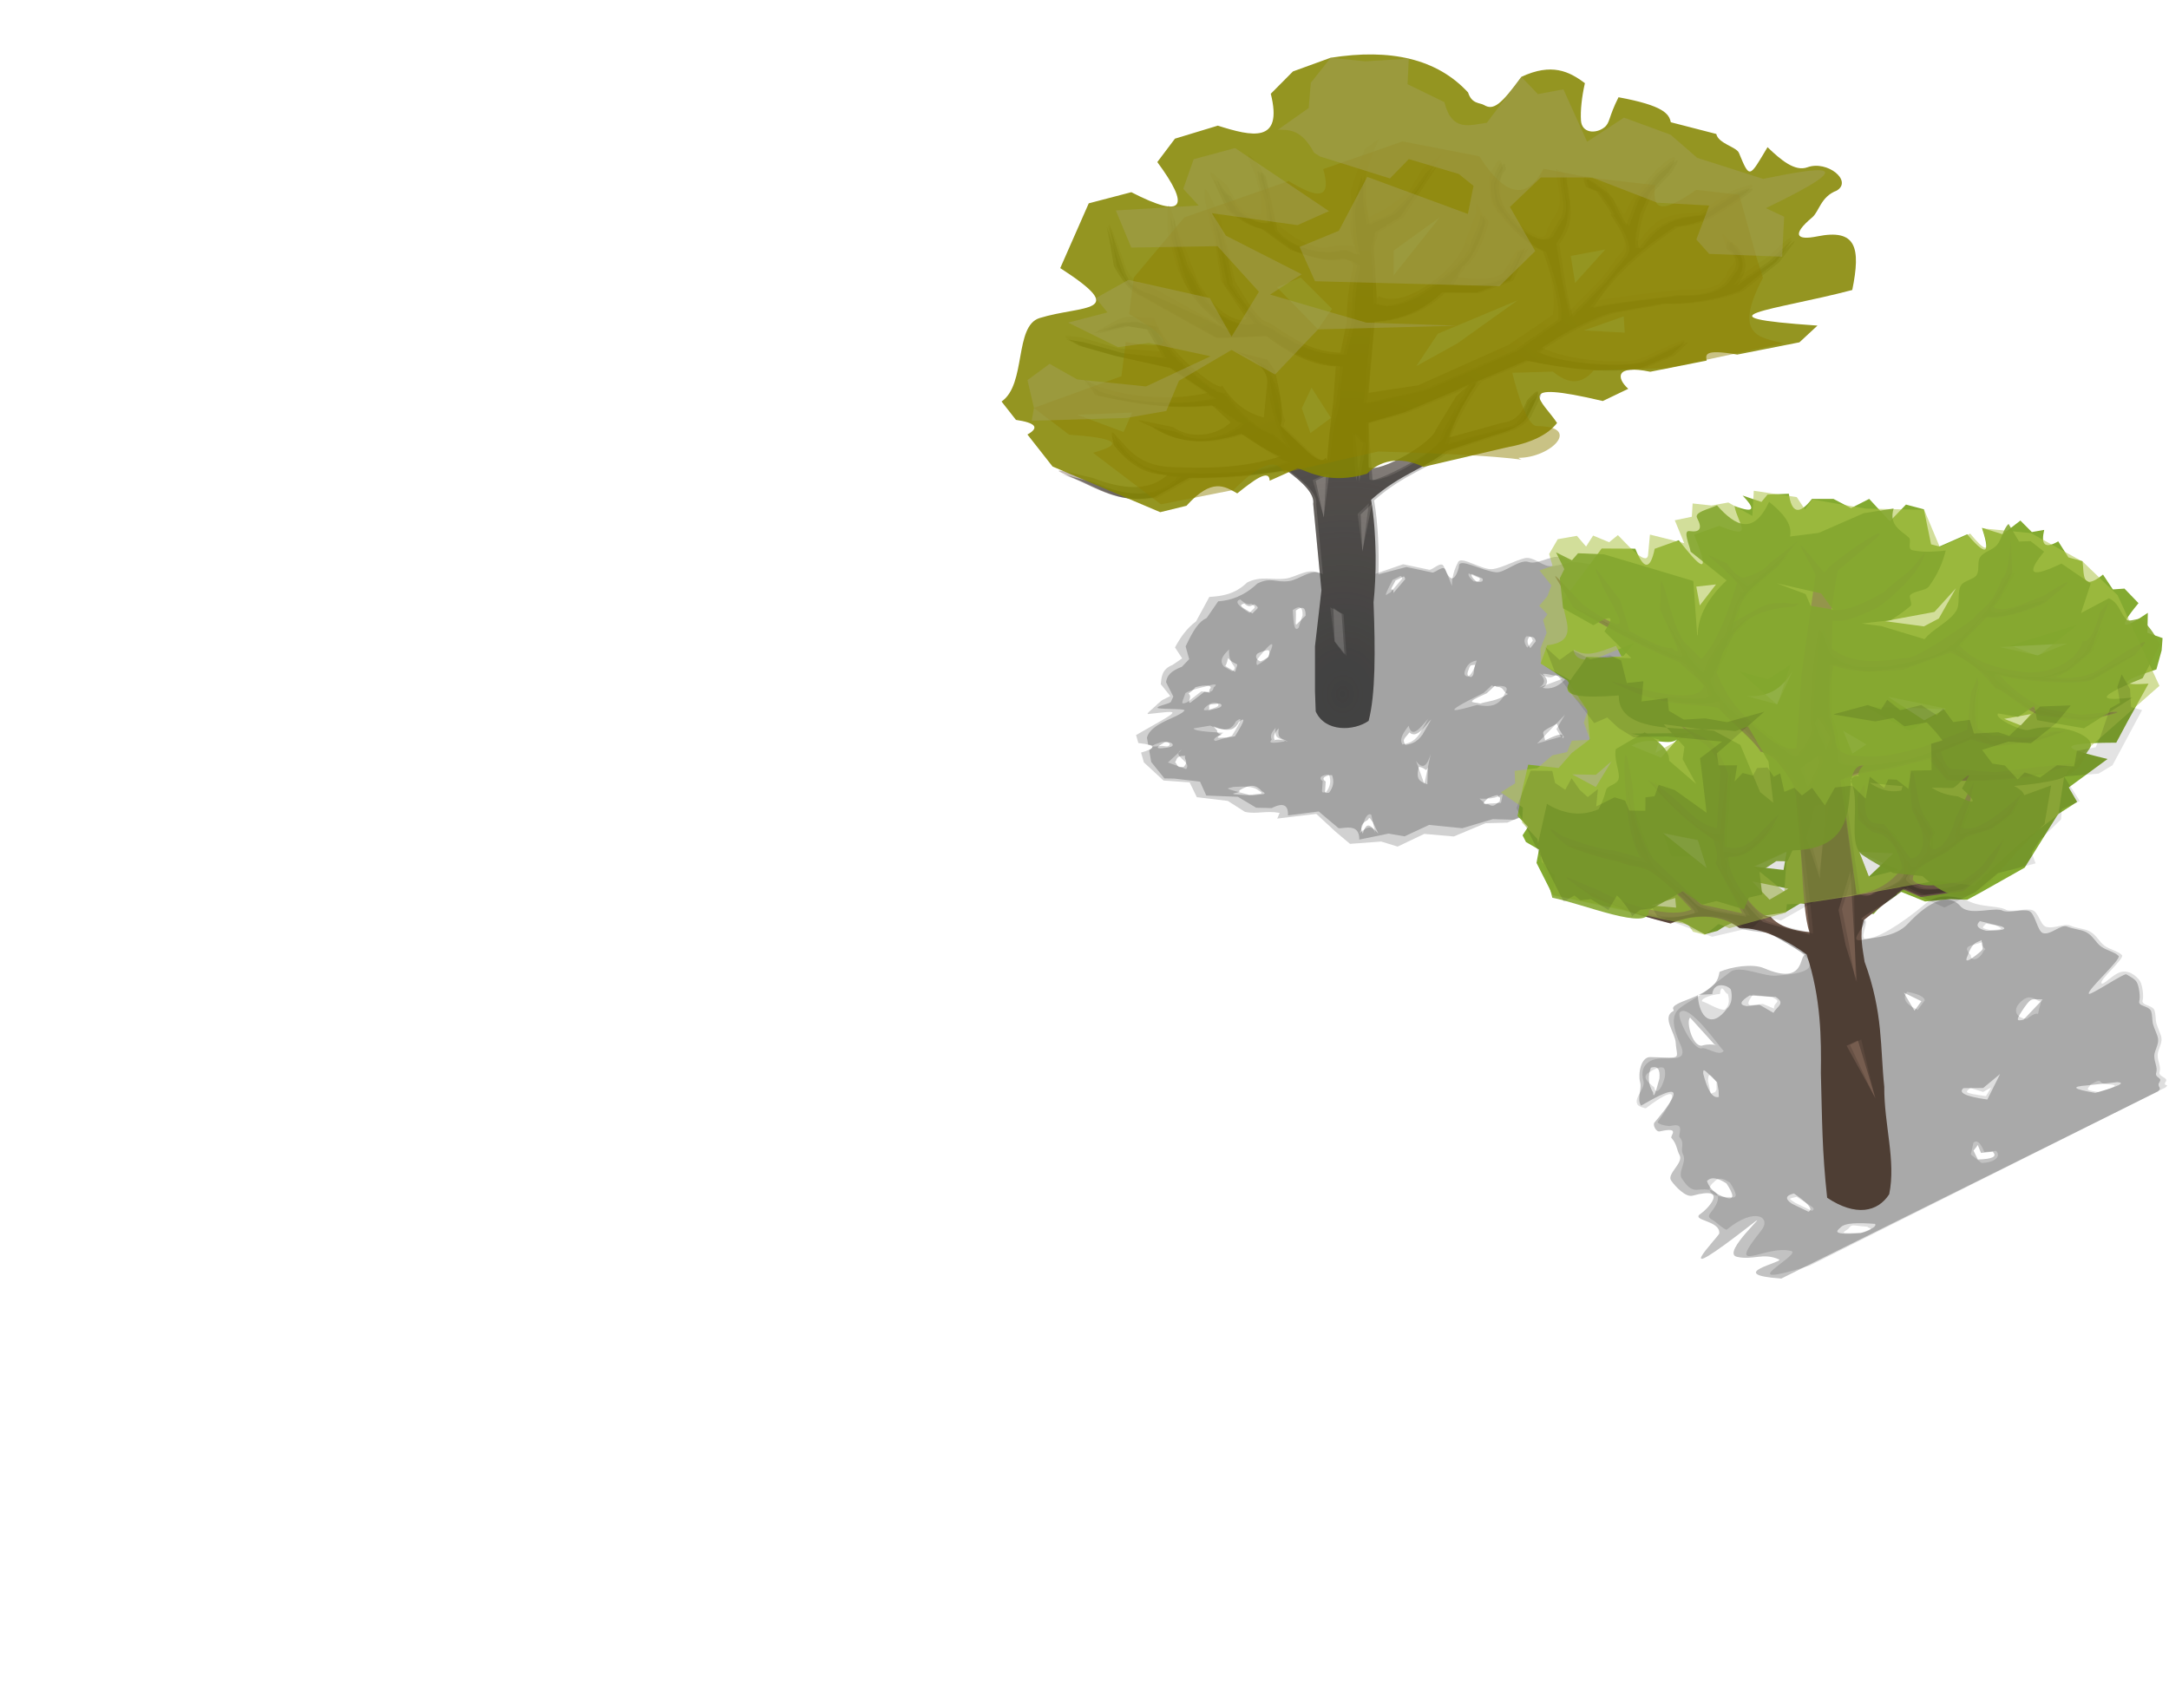 <?xml version="1.0" encoding="UTF-8" standalone="no"?>
<!DOCTYPE svg PUBLIC "-//W3C//DTD SVG 1.1//EN" "http://www.w3.org/Graphics/SVG/1.1/DTD/svg11.dtd">
<svg width="1200" height="945" viewBox="0 0 1200 945" version="1.1" xmlns="http://www.w3.org/2000/svg" xmlns:xlink="http://www.w3.org/1999/xlink" xml:space="preserve" xmlns:serif="http://www.serif.com/" style="fill-rule:evenodd;clip-rule:evenodd;stroke-linejoin:round;stroke-miterlimit:2;">
    <g transform="matrix(0.194,0,0,0.194,549.557,-11.907)">
        <g transform="matrix(0.668,0,0,0.743,76.055,543.812)">
            <path d="M640.391,763.323L801.407,858.65C660.966,887.728 482.373,880.633 332.565,833.965C224.992,784.935 291.721,811.929 320.15,866.774C498.635,903.253 641.461,920.644 819.946,906.624L899.224,972.167C837.226,1025.86 725.091,1037.33 653.726,990.025C495.768,961.533 462.79,950.491 562.941,989.134C690.272,1063.85 817.604,1050.73 944.936,1015.86C1033.39,1069.74 1086.03,1097.05 1113.36,1102.11C988.491,1139.17 845.747,1150.53 686.92,1144.87C614.647,1143.11 526.854,1143.8 445.211,1057.85C388.188,1002.3 383.01,986.378 400.703,1059C463.515,1133.59 538.766,1174.65 629.677,1173.49C549.696,1239.11 436.614,1229.09 309.783,1185.27C78.794,1133.59 170.918,1161.9 267.18,1202.11C377.687,1249.8 452.555,1279.03 572.433,1259.35L721.06,1185.04C874.257,1185.38 1017.29,1173.38 1136.52,1155.41C1211.84,1204.63 1257.98,1247.88 1251.78,1284.9L1286.93,1616.6L1259.35,1831.79L1259.35,2003.52L1262.44,2081.67C1302.11,2162.22 1425.91,2157.6 1488.33,2118C1518.09,2017.34 1517.18,1847.77 1509.4,1662.78C1520.8,1568.08 1524.93,1406.03 1498.86,1269.26C1629.04,1166.16 1726.78,1151.44 1819.32,1081.84L2022.55,1021.23C2077.58,1007.7 2154.18,985.404 2175.25,935.264C2234.66,830.999 2214.05,839.078 2164.71,887.488C2143.11,939.492 2109.53,969.96 2060.76,973.137L1831.79,1030.38C1855.44,963.439 1893.1,896.497 1943.93,829.556C1950.97,808.964 1933.75,810.016 1861.06,873.288L1774.54,1001.76C1757.89,1051.05 1539.06,1166.31 1488.33,1144.87L1488.33,973.137L1638.84,933.906L2161.2,734.695C2337.14,766.969 2483.1,781.859 2649.68,763.63L2782,713.253C2870.49,638.125 2849.43,646.052 2747.68,686.92L2647.24,727.949C2583.61,751.076 2338.15,735.888 2227.69,685.371C2305.12,637.314 2410.87,581.59 2525.73,550.341L2747.68,515.19C2833.81,519.471 2957.35,505.459 3071.72,467.659L3228.95,355.122C3302.16,265.545 3337.93,212.767 3193.3,337.294L3064.77,413.889C3103.96,371.331 3082.68,349.373 3065.67,306.815C2982.5,231.615 2991,228.762 3016.52,306.148C3092.23,346.662 3030.49,368.317 3019.85,394.174C2993.39,458.46 2929.28,464.731 2827.88,461.66C2719.89,474.417 2585.74,482.911 2468.39,504.08C2521.49,432.933 2571.75,353.738 2797.9,219.722C2930.44,208.93 2977.06,159.898 3034.59,132.256C3170.55,48.804 3142.5,47.23 3033.9,85.865L2898.34,165.201C2767.79,173.335 2718.55,181.737 2653.57,265.618C2630.61,282.484 2614.87,290.413 2648.48,171.73L2690.44,85.865L2769,10.66C2807.52,-47.525 2816.23,-76.252 2718.73,0L2618.1,107.958L2579.46,174.669L2518.71,99.067L2497.43,67.241C2415.95,11.851 2389.51,13.819 2416.72,68.299L2461.46,85.865C2495.06,129.156 2543.05,187.001 2518.71,171.73C2619.05,299.225 2574.77,309.618 2554.3,332.417L2484.89,417.614L2346.98,543.812C2310.3,418.418 2304.6,362.602 2289.73,286.217C2340.29,219.433 2352.63,152.649 2346.98,85.865L2322.73,16.5L2289.73,0C2288.18,53.876 2326.17,132.399 2283.64,177.071L2250.39,228.595C2251.67,324.091 2070.53,169.165 2057.65,134.336C2047.58,107.086 2046.76,54.62 2060.76,0C2056.73,-44.558 2041.51,-48.907 2003.52,28.622C2002.06,111.958 2015.48,141.834 2032.78,157.742C2099.35,233.927 2165.92,289.151 2232.49,314.838C2281.44,435.12 2282.3,506.528 2274.92,559.426L2084.61,674.996L1699.74,829.812L1488.33,858.65L1514.06,585.299C1623.42,580.088 1720.52,545.487 1801.79,472.946L1949.79,473.727L2092.48,426.307L2156.71,302.893L2118,314.838L2060.76,400.703C2004.64,427.296 1945.68,427.259 1867.31,412.815L1889.03,372.082C1934.49,352.404 1994.74,206.193 1985.34,197.75C1954.72,131.857 1942.93,103.328 1946.27,171.73L1895.46,292.096C1855.38,391.777 1636.74,540.411 1531.52,486.568C1523.31,514.355 1523.35,486.837 1509.8,299.685L1516.43,241.598L1624.05,182.348L1801.58,-56.569L1717.3,0L1660.06,85.865L1566.64,149.421L1491.84,184.354L1466.41,103.53C1461.61,51.136 1501.33,-64.381 1533.99,-116.776L1470.7,-75.747L1410.92,84.422C1423.3,181.041 1390.55,219.743 1428.7,297.425C1375.21,287.591 1346.31,295.942 1292.82,302.947C1224.42,293.782 1156.02,260.015 1087.62,200.352L1059,71.551L1030.38,0C952.24,-92.786 968.541,-54.015 1005.93,24.184L1030.38,114.487L1030.38,171.73C981.047,186.109 944.848,161.146 915.893,114.487L882.217,61.003C807.244,5.012 799.547,-3.067 826.473,44.71L883.337,155.452C948.173,204.838 992.733,222.341 1030.38,228.973L1155.65,310.187C1218.83,328.576 1291.93,358.737 1373.84,343.46C1404.42,346.689 1420.03,356.646 1423.44,372.082C1405.53,439.914 1393.83,511.683 1394.65,587.932L1367.94,704.386C1252.71,701.069 1178.32,659.441 1063.1,588.793C1021.01,585.885 969.752,508.769 918.208,429.376L878.825,276.598L858.65,200.352C786.213,40.59 771.958,44.636 801.407,171.73L829.861,271.989L858.65,429.325L967.437,574.736C916.548,595.451 817.761,532.176 757.477,426.366L699.204,289.355L669.09,231.262C618.266,58.736 632.444,165.034 629.677,239.26L654.378,327.189C678.604,415.818 723.653,476.382 775.076,528.356L858.65,601.055L544.4,443.93C515.582,437.916 481.67,436.595 452.852,380.08C355.519,126.869 368.729,191.11 400.703,372.082C444.02,442.664 481.241,474.906 515.19,486.568L836.772,647.36L960.284,643.447L1050.52,639.748C1149.69,709.334 1248.86,754.82 1348.03,757.07L1336.89,897.417L1321.38,1012.93L1310.67,1119.01C1295.22,1083.63 1317.03,1161.04 1214.98,1073.78L1112.44,985.327C1127.09,935.075 1110.53,856.782 1087.62,772.785L1056.02,731.344L918.529,699.238C1002.82,728.913 1053.17,766.21 1055.96,814.195L1040.92,953.767C980.162,938.279 922.918,912.414 862.163,829.595C862.163,863.387 630.518,709.102 572.433,572.433L516.066,570.971C489.882,561.526 484.074,566.419 457.89,568.072C434.524,569.547 411.159,580.309 387.793,591.725L317.495,628.89L450.922,601.272L542.328,614.624L598.248,699.827L420.638,688.037L261.579,645.98C159.502,633.401 184.161,641.516 251.898,677.765L400.703,715.542L640.391,763.323Z" style="fill:url(#_Radial1);"/>
        </g>
        <g transform="matrix(5.144,0,0,5.144,-4004.64,-1118.52)">
            <path d="M831.326,443.433C828.254,440.466 826.619,441.264 836.742,446.399C856.192,453.142 882.109,454.415 900.343,450.214L876.46,433.462L845.341,426.558L826.021,421.1C817.226,415.862 814.521,417.171 827.774,418.989L849.418,425.066L872.725,427.762L863.728,411.977L851.861,410.047L834.537,414.038L844.409,409.908C847.442,408.259 850.724,408.193 853.758,407.98C857.157,407.741 857.663,407.53 861.063,408.895L867.885,410.347C875.426,430.094 905.502,451.395 905.502,446.512C913.39,458.479 923.799,467.426 931.688,469.664L942.322,478.145C936.419,470.213 932.347,458.009 930.415,440.813C930.18,436.315 927.347,432.467 922.397,429.148L912.572,424.203C916.416,425.709 919.717,427.351 922.397,429.148L929.182,432.564L935.767,448.725C938.74,470.606 939.65,456.146 937.748,465.54L951.061,478.321C964.311,490.93 961.48,479.744 963.486,484.857L964.876,469.529L968.552,453.606L970.766,432.303C957.891,431.978 942.584,425.661 929.709,415.607L917.993,416.141L901.957,416.707L860.205,393.474C855.797,391.788 850.965,387.13 845.341,376.931C841.189,350.782 837.489,344.229 850.126,380.816C853.868,388.982 861.248,391.406 864.99,392.275L908.841,412.827L893.947,399.512C887.27,392.002 883.903,387.221 880.757,374.415L877.054,360.717C877.413,349.992 874.58,341.084 881.179,366.013L884.592,376.144L892.158,390.73C899.985,406.018 916.285,411.439 922.892,408.446L906.534,387.187L902.3,364.95L900.095,353.937C898.241,345.029 895.743,341.432 903.805,358.073L905.432,365.12L909.801,387.195C916.493,398.666 924.885,410.305 930.349,410.725C945.309,420.934 958.864,426.844 972.583,425.586L977.203,408.12C977.097,397.103 977.848,386.988 980.174,377.187C979.73,374.957 975.657,373.262 971.687,372.796C961.051,375.003 951.561,370.645 943.358,367.988L927.094,356.253C922.206,355.295 916.421,352.766 908.003,345.63L900.62,329.629C901.342,327.268 903.456,335.121 908.295,337.941L913.369,345.932C919.198,350.604 924.941,353.78 930.336,352.713L929.197,341.113L925.409,328.24C925.438,323.866 923.385,322.761 927.882,326.936L930.721,339.377L934.438,357.112C943.467,367.441 960.938,370.708 969.49,368.256C976.435,367.244 973.178,369.016 980.123,370.437C977.83,363.146 976.22,340.543 978.756,340.887L982.709,326.686C984.098,332.466 983.082,335.639 983.706,343.21L985.43,353.749L999.348,347.825L1009.55,337.24L1018.29,325.359L1023.54,320.339L1004.17,349.516L990.199,358.077L987.675,366.599C989.96,395.48 988.736,401.424 989.802,397.409C1002.63,404.857 1033.28,381.595 1041.6,368.441L1047.93,352.363C1048.75,350.494 1047.57,345.202 1051.08,351.742C1052.3,352.962 1044.48,374.088 1038.58,376.931L1031.81,386.847C1041.99,388.934 1055.69,386.574 1062.97,382.732L1069.79,368.835L1073.33,366.934L1064.99,384.766L1046.46,391.618L1027.25,391.505C1016.7,401.987 1002.43,406.987 988.228,407.739L983.747,453.107L1016.89,445.61L1067.56,423.591L1091.66,406.629C1092.62,398.986 1089.52,386.04 1083.17,368.66C1074.53,364.949 1068.34,359.072 1059.69,348.064C1057.45,345.765 1054.21,342.85 1054.4,330.809C1059.34,319.607 1060.35,316.73 1060.87,323.168C1046.29,339.148 1078.43,369.774 1087.16,360.141L1091.74,352.083C1097.26,345.628 1092.5,335.334 1092.7,327.549L1094.71,327.042C1095.2,332.877 1095.49,337.804 1096.63,340.745C1097.37,350.394 1097.16,354.875 1090.6,364.524C1092.53,375.562 1093.36,386.781 1098.12,404.899L1116.64,385.526L1126.79,372.865C1129.45,369.57 1133.36,366.404 1120.33,347.982C1123.49,350.189 1117.26,341.83 1112.9,335.575L1107.09,333.037C1103.56,325.165 1107.08,328.035 1117.65,336.038L1120.5,339.41C1130.3,359.721 1127.09,350.527 1129.27,354.452L1134.55,340.345L1145.95,326.06C1158.61,315.042 1157.83,316.302 1152.83,324.709L1142.62,335.575L1137.18,347.982C1132.81,365.131 1133.98,368.716 1136.96,366.279C1145.4,354.159 1153.37,349.791 1170.32,348.616L1187.74,337.328C1196.92,333.385 1204.87,330.251 1187.31,342.278C1179.84,346.272 1173.79,353.357 1156.58,354.916C1127.21,374.281 1116.22,389.579 1109.33,399.859C1124.56,396.8 1143.73,394.872 1157.75,393.029C1170.92,393.472 1181.73,391.365 1186.62,382.752C1188.09,380.162 1194.94,375.161 1184.96,367.404C1184.33,360.54 1187.29,362.657 1192.75,370.83C1194.95,376.979 1193.77,381.554 1188.68,387.703L1208.53,374.358C1227.31,356.365 1222.05,361.538 1212.54,374.481L1192.13,390.741C1177.28,396.203 1161.24,398.228 1150.06,397.609L1121.24,402.688C1106.33,407.204 1089.53,417.446 1079.48,424.389C1093.82,431.689 1129.63,433.182 1137.89,429.841L1150.41,424C1163.62,418.095 1166,415.372 1154.51,426.228L1137.33,433.507C1115.71,436.141 1096.76,433.989 1073.91,429.326L1047.8,440.407C1047.17,441.215 1046.46,442.092 1045.7,443.033C1039.1,452.705 1032.02,465.97 1028.95,475.642L1063.33,466.057C1069.66,465.598 1071.91,459.881 1074.72,452.367C1081.12,445.372 1083.45,443.241 1075.74,458.306C1073,465.551 1063.06,468.774 1055.91,470.727L1029.53,479.486C1017.51,489.542 1004.82,491.669 987.919,506.566C990.209,519.941 990.704,534.99 990.325,547.562L1005.7,542.245L1020.25,545.309C1021.93,545.528 1026.76,540.315 1028.17,543.321C1036.72,561.547 1029.22,553.973 1036.2,541.005C1038.14,537.394 1049.59,545.875 1055.67,544.899C1060.96,544.052 1067.76,540.223 1072.93,538.91C1077.53,537.744 1081.91,542.545 1086.25,543.215C1090.57,543.881 1096.41,541.058 1100.82,541.043C1106.42,541.025 1110.67,543.625 1117.03,542.745L1151.04,577.808L1115.24,668.844L1079,678.485L1063.47,685.527L1051.32,685.85L1033.78,693.192L1017.43,691.753L1002.66,698.8L993.55,696.003L976.241,697.282L968.145,690.464L957.573,680.67L935.925,683.268L937.253,680.13C929.254,678.699 924.599,681.004 918.005,679.536L908.49,673.469L891.318,671.403L887.348,663.193L872.874,662.171L861.977,652.123L860.418,646.674C867.848,644.54 870.045,642.646 858.9,641.369L857.642,636.971C883.211,622.335 883.332,623.247 864.428,625.287C862.796,625.463 866.547,622.652 867.881,621.333C869.105,620.123 870.481,618.906 872.006,617.659L876.612,615.329L871.34,608.75C871.764,605.11 871.721,600.45 877.815,598.118L883.198,594.427L879.224,588.374C882.195,582.823 885.753,577.743 890.893,573.928L898.271,560.36C905.272,559.932 912.273,559.023 919.274,552.323C927.006,548.512 933.054,551.201 940.677,550.182C946.415,549.415 953.721,543.677 959.541,547.504L955.84,508.826C956.644,503.477 950.653,497.228 940.875,490.115C925.395,492.712 906.824,494.446 886.934,494.397L867.637,505.135C852.073,507.978 842.352,503.754 828.005,496.864C822.715,494.405 817.61,492.698 815.756,492.114L815.755,492.114C814.716,491.81 814.84,491.825 815.756,492.114C817.583,492.648 823.006,494.166 834.032,496.912C850.745,504.961 870.811,505.89 880.776,493.472C868.973,493.64 853.496,486.963 845.341,476.186C843.043,465.692 843.716,471.963 851.119,479.988C861.719,492.408 875.847,491.316 885.231,491.57C905.852,492.388 925.377,490.994 941.589,485.639C938.041,484.909 927.485,477.737 916,469.952C899.468,474.991 882.936,476.886 866.404,466.09C858.252,462.589 857.577,462.984 863.262,464.779L863.262,464.779L863.262,464.779C866.645,465.848 872.279,467.413 879.928,468.948C889.194,475.784 907.475,472.141 915.524,464.383L899.772,454.168C876.599,456.194 858.055,453.681 834.882,448.41C833.866,446.229 832.493,444.56 831.326,443.433ZM981.648,691.346C986.226,687.004 988.976,687.361 990.315,691.346L988.054,681.172C986.858,680.313 985.662,681.245 984.466,683.697L981.648,691.346ZM1059.96,674.577L1051.24,675.052L1048.05,672.222C1059.01,672.603 1058.85,669.987 1060.93,669.813L1059.96,674.577ZM920.492,670.133C926.277,669.328 929.239,669.805 925.69,667.795C922.324,664.993 916.856,665.491 911.559,665.722C909.169,666.736 903.185,665.72 920.492,670.133ZM964.629,658.939C963.494,658.603 957.254,659.908 961.089,662.477L960.811,666.867C960.393,669.648 961.562,668.58 962.957,668.64C965.254,665.696 965.946,662.485 964.629,658.939ZM1020.99,647.519C1019.19,653.147 1017,656.863 1012.88,651.363L1017.45,663.989L1020.99,647.519ZM881.114,646.816C880.305,649.532 888.399,652.356 885.382,655.832L875.304,652.158L881.114,646.816C881.282,646.253 881.831,645.695 882.941,645.136L881.114,646.816ZM871.384,640.97C872.511,640.622 874.23,640.481 875.381,641.057C876.531,641.632 876.609,642.527 875.554,643.055C874.499,643.583 872.832,642.796 871.557,642.968C862.958,644.131 867.662,642.12 871.384,640.97ZM1005.29,642.199C1003.33,638.93 1006.13,635.344 1008.76,631.769C1010.69,639.858 1016.02,631.626 1019.62,627.97L1014.68,636.506C1011.34,641.131 1008.32,641.561 1005.29,642.199ZM1095.38,625.708L1079.98,641.663L1093.18,637.856L1090.7,633.68L1095.38,625.708ZM932.85,639.533C930.328,641.836 934.62,641.413 940.198,640.475C936.688,637.993 934.264,639.468 934.996,632.921C933.22,634.932 931.643,636.98 932.85,639.533ZM913.005,629.364C911.11,633.021 908.38,635.844 898.719,631.735L889.606,633.248C889.064,635.077 906.117,635.687 906.117,635.687C900.54,638.576 899.961,639.799 901.764,640.228L910.768,637.392C917.227,627.098 916.048,626.989 913.005,629.364ZM898.717,619.571C899.92,618.97 901.701,618.883 902.691,619.379C903.682,619.874 903.51,620.764 902.307,621.366C901.104,621.967 896.439,623.615 895.449,623.12C894.458,622.625 897.514,620.173 898.717,619.571ZM1050.37,613.537C1023.65,626.713 1035.23,623.483 1046.69,620.255C1052.9,621.346 1058.82,621.606 1062.09,613.896C1064.62,610.481 1062.59,609.124 1055.78,609.924C1055.5,609.735 1055.2,609.544 1054.87,609.35L1050.37,613.537ZM900.668,610.585C900.122,613.297 898.896,613.197 893.779,612.744L886.008,618.76C882.163,620.199 882.893,619.62 885.02,613.681C887.723,611.869 895.69,610.159 895.69,610.159C901.681,608.316 903.11,608.564 900.668,610.585ZM1081.36,610.519C1084.06,608.694 1085.14,606.405 1081.36,602.729C1084.73,604.929 1087.87,605.967 1090.31,603.537L1093.82,605.845L1081.36,610.519ZM924.84,594.983C937.25,579.125 932.242,590.344 931.842,591.151C930.652,593.549 932.138,593.844 925.035,598.079C924.262,598.54 924.187,595.817 924.84,594.983ZM1041.75,604.489C1040.03,604.341 1039.12,603.483 1040.11,600.926C1041.37,597.459 1043.69,596.089 1046.46,595.633C1045.2,600.439 1043.62,603.297 1041.75,604.489ZM910.768,601.561L906.409,599.015C903.48,595.839 905.8,592.663 909.21,589.487C908.918,593.598 910.113,596.538 911.841,598.594C913.183,600.191 911.108,601.644 910.768,601.561ZM974.252,592.992L967.631,584.813L965.294,566.119L972.694,570.013L974.252,592.992ZM1073.97,582.256C1072.53,583.884 1072.66,585.943 1074.54,588.474L1077.55,584.706C1077.28,582.967 1076.35,581.887 1073.97,582.256ZM947.768,577.413C945.376,580.166 944.816,574.543 944.538,567.626C947.778,565.318 950.04,565.23 949.967,570.452L947.768,577.413ZM920.529,569.24C923.071,566.219 924.977,566.488 921.545,564.169C920.099,564.688 918.313,564.441 915.46,561.796C911.369,562.85 915.72,566.336 920.529,569.24ZM998.605,557.951C996.906,558.281 993.443,563.353 999.883,550.902C1005.34,548.474 1004.26,547.834 1005.2,550.226L998.605,557.951ZM1047.99,549.86C1046.65,549.3 1044.74,548.482 1042.05,547.318C1041.69,548.163 1042.07,549.372 1044.73,551.723C1047.57,551.98 1048.76,551.409 1047.99,549.86ZM983.21,535.35L980.484,514.318L986.715,508.476L983.21,535.35ZM961.789,516.266L955.557,495.624L962.957,492.118L961.789,516.266ZM979.705,496.013L977.368,469.139L983.6,475.371L979.705,496.013ZM1044.46,441.727C1045.87,441.268 1047.08,440.861 1047.8,440.407C1047.33,440.117 1046.63,440.597 1044.46,441.727C1041.75,442.611 1038.31,443.687 1036.23,445.666L1006.09,458.11L984.76,464.035L987.047,495.292C993.634,498.39 1027.26,479.503 1026.94,470.148L1036.68,451.833C1039.12,449.456 1040.49,444.555 1042.36,442.775C1043.18,442.38 1043.88,442.03 1044.46,441.727Z" style="fill-opacity:0.18;"/>
        </g>
        <g transform="matrix(5.144,0,0,5.144,-3995.98,-1117.08)">
            <path d="M831.326,443.433C828.254,440.466 826.619,441.264 836.742,446.399C856.192,453.142 882.109,454.415 900.343,450.214L876.46,433.462L845.341,426.558L826.021,421.1C817.226,415.862 814.521,417.171 827.774,418.989L849.418,425.066L872.725,427.762L863.728,411.977L851.861,410.047L834.537,414.038L844.409,409.908C847.442,408.259 850.724,408.193 853.758,407.98C857.157,407.741 857.663,407.53 861.063,408.895L867.885,410.347C875.426,430.094 905.502,451.395 905.502,446.512C913.39,458.479 923.799,467.426 931.688,469.664L942.322,478.145C936.419,470.213 932.347,458.009 930.415,440.813C930.18,436.315 927.347,432.467 922.397,429.148L912.572,424.203C916.416,425.709 919.717,427.351 922.397,429.148L929.182,432.564L935.767,448.725C938.74,470.606 939.65,456.146 937.748,465.54L951.061,478.321C964.311,490.93 961.48,479.744 963.486,484.857L964.876,469.529L968.552,453.606L970.766,432.303C957.891,431.978 942.584,425.661 929.709,415.607L917.993,416.141L901.957,416.707L860.205,393.474C855.797,391.788 850.965,387.13 845.341,376.931C841.189,350.782 837.489,344.229 850.126,380.816C853.868,388.982 861.248,391.406 864.99,392.275L908.841,412.827L893.947,399.512C887.27,392.002 883.903,387.221 880.757,374.415L877.054,360.717C877.413,349.992 874.58,341.084 881.179,366.013L884.592,376.144L892.158,390.73C899.985,406.018 916.285,411.439 922.892,408.446L906.534,387.187L902.3,364.95L900.095,353.937C898.241,345.029 895.743,341.432 903.805,358.073L905.432,365.12L909.801,387.195C916.493,398.666 924.885,410.305 930.349,410.725C945.309,420.934 958.864,426.844 972.583,425.586L977.203,408.12C977.097,397.103 977.848,386.988 980.174,377.187C979.73,374.957 975.657,373.262 971.687,372.796C961.051,375.003 951.561,370.645 943.358,367.988L927.094,356.253C922.206,355.295 916.421,352.766 908.003,345.63L900.62,329.629C901.342,327.268 903.456,335.121 908.295,337.941L913.369,345.932C919.198,350.604 924.941,353.78 930.336,352.713L929.197,341.113L925.409,328.24C925.438,323.866 923.385,322.761 927.882,326.936L930.721,339.377L934.438,357.112C943.467,367.441 960.938,370.708 969.49,368.256C976.435,367.244 973.178,369.016 980.123,370.437C977.83,363.146 976.22,340.543 978.756,340.887L982.709,326.686C984.098,332.466 983.082,335.639 983.706,343.21L985.43,353.749L999.348,347.825L1009.55,337.24L1018.29,325.359L1023.54,320.339L1004.17,349.516L990.199,358.077L987.675,366.599C989.96,395.48 988.736,401.424 989.802,397.409C1002.63,404.857 1033.28,381.595 1041.6,368.441L1047.93,352.363C1048.75,350.494 1047.57,345.202 1051.08,351.742C1052.3,352.962 1044.48,374.088 1038.58,376.931L1031.81,386.847C1041.99,388.934 1055.69,386.574 1062.97,382.732L1069.79,368.835L1073.33,366.934L1064.99,384.766L1046.46,391.618L1027.25,391.505C1016.7,401.987 1002.43,406.987 988.228,407.739L983.747,453.107L1016.89,445.61L1067.56,423.591L1091.66,406.629C1092.62,398.986 1089.52,386.04 1083.17,368.66C1074.53,364.949 1068.34,359.072 1059.69,348.064C1057.45,345.765 1054.21,342.85 1054.4,330.809C1059.34,319.607 1060.35,316.73 1060.87,323.168C1046.29,339.148 1078.43,369.774 1087.16,360.141L1091.74,352.083C1097.26,345.628 1092.5,335.334 1092.7,327.549L1094.71,327.042C1095.2,332.877 1095.49,337.804 1096.63,340.745C1097.37,350.394 1097.16,354.875 1090.6,364.524C1092.53,375.562 1093.36,386.781 1098.12,404.899L1116.64,385.526L1126.79,372.865C1129.45,369.57 1133.36,366.404 1120.33,347.982C1123.49,350.189 1117.26,341.83 1112.9,335.575L1107.09,333.037C1103.56,325.165 1107.08,328.035 1117.65,336.038L1120.5,339.41C1130.3,359.721 1127.09,350.527 1129.27,354.452L1134.55,340.345L1145.95,326.06C1158.61,315.042 1157.83,316.302 1152.83,324.709L1142.62,335.575L1137.18,347.982C1132.81,365.131 1133.98,368.716 1136.96,366.279C1145.4,354.159 1153.37,349.791 1170.32,348.616L1187.74,337.328C1196.92,333.385 1204.87,330.251 1187.31,342.278C1179.84,346.272 1173.79,353.357 1156.58,354.916C1127.21,374.281 1116.22,389.579 1109.33,399.859C1124.56,396.8 1143.73,394.872 1157.75,393.029C1170.92,393.472 1181.73,391.365 1186.62,382.752C1188.09,380.162 1194.94,375.161 1184.96,367.404C1184.33,360.54 1187.29,362.657 1192.75,370.83C1194.95,376.979 1193.77,381.554 1188.68,387.703L1208.53,374.358C1227.31,356.365 1222.05,361.538 1212.54,374.481L1192.13,390.741C1177.28,396.203 1161.24,398.228 1150.06,397.609L1121.24,402.688C1106.33,407.204 1089.53,417.446 1079.48,424.389C1093.82,431.689 1129.63,433.182 1137.89,429.841L1150.41,424C1163.62,418.095 1166,415.372 1154.51,426.228L1137.33,433.507C1115.71,436.141 1096.76,433.989 1073.91,429.326L1047.8,440.407C1047.17,441.215 1046.46,442.092 1045.7,443.033C1039.1,452.705 1032.02,465.97 1028.95,475.642L1063.33,466.057C1069.66,465.598 1071.91,459.881 1074.72,452.367C1081.12,445.372 1083.45,443.241 1075.74,458.306C1073,465.551 1063.06,468.774 1055.91,470.727L1029.53,479.486C1017.51,489.542 1004.82,491.669 987.919,506.566C990.209,519.941 990.704,534.99 990.325,547.562L1005.83,543.493L1020.25,546.558C1021.79,546.757 1026.4,542.197 1027.47,545.042C1031.68,556.178 1034.95,544.333 1034.95,543.009C1034.95,538.013 1047.54,545.694 1055.67,546.425C1060.2,546.831 1068.7,538.897 1073.63,540.713C1078.07,542.35 1085.78,537.227 1090.12,537.897C1094.44,538.563 1096.41,541.058 1100.82,541.043C1106.42,541.025 1110.67,543.625 1117.03,542.745L1151.04,577.808L1115.24,668.844L1079,678.485L1065.68,683.658L1053.7,683.302L1036.81,688.344L1018.44,686.492L1004.82,692.842L995.929,691.311L979.715,694.63C979.922,684.855 970.291,688.978 968.145,688.255L957.184,679.037L940.173,681.229C940.34,677.766 939.532,672.83 931.148,677.176L922.593,676.987L912.398,670.92L894.886,670.214L891.427,662.513L877.123,660.811L871.703,660.72L864.356,651.613L863.209,645.079C865.984,643.227 865.901,642.192 862.678,642.054L861.994,638.161C863.932,629.905 880,626.893 882.78,623.078C883.747,621.752 866.547,622.652 867.881,621.333C869.105,620.123 873.71,619.585 875.234,618.338L876.612,615.329L872.588,607.363C873.012,603.723 875.29,601.129 881.384,598.798L885.407,594.597L883.437,587.524C887.954,577.993 890.714,573.823 895.141,571.719L901.468,562.534C908.469,562.106 916.181,559.363 923.182,552.663C930.914,548.852 933.192,552.31 940.816,551.291C946.554,550.524 953.721,543.677 959.541,547.504L955.84,508.826C956.644,503.477 950.653,497.228 940.875,490.115C925.395,492.712 906.824,494.446 886.934,494.397L867.637,505.135C852.073,507.978 842.352,503.754 828.005,496.864C822.715,494.405 817.61,492.698 815.756,492.114L815.755,492.114C814.716,491.81 814.84,491.825 815.756,492.114C817.583,492.648 823.006,494.166 834.032,496.912C850.745,504.961 870.811,505.89 880.776,493.472C868.973,493.64 853.496,486.963 845.341,476.186C843.043,465.692 843.716,471.963 851.119,479.988C861.719,492.408 875.847,491.316 885.231,491.57C905.852,492.388 925.377,490.994 941.589,485.639C938.041,484.909 927.485,477.737 916,469.952C899.468,474.991 882.936,476.886 866.404,466.09C858.252,462.589 857.577,462.984 863.262,464.779L863.262,464.779L863.262,464.779C866.645,465.848 872.279,467.413 879.928,468.948C889.194,475.784 907.475,472.141 915.524,464.383L899.772,454.168C876.599,456.194 858.055,453.681 834.882,448.41C833.866,446.229 832.493,444.56 831.326,443.433ZM981.648,691.346C983.94,683.352 986.508,687.673 990.315,691.346L987.14,684.831C985.943,683.971 985.662,681.245 984.466,683.697C979.655,686.247 980.568,688.797 981.648,691.346ZM1057.56,673.494C1054.85,675.224 1054.4,676.913 1051.24,675.052C1046.23,675.235 1049.75,673.24 1051.06,671.621C1059.36,668.46 1055.14,670.775 1057.8,671.376L1057.56,673.494ZM920.492,670.133C926.277,669.328 929.239,669.805 925.69,667.795C922.517,664.217 919.271,663.648 913.089,667.422C915.782,669.067 899.848,669.181 920.492,670.133ZM964.629,658.939C963.494,658.603 957.254,659.908 961.089,662.477L960.811,666.867C960.393,669.648 961.562,668.58 962.957,668.64C965.254,665.696 965.946,662.485 964.629,658.939ZM1017.74,654.614C1016.28,657.553 1017.44,655.229 1012.76,654.249C1010.95,661.319 1012.98,662.305 1017.45,663.989L1017.74,654.614ZM883.172,648.074C882.363,650.79 885.427,650.87 882.409,654.345C878.536,654.492 880.076,654.969 877.553,651.515C878.691,651.263 877.529,648.018 882.712,648.224L883.172,648.074ZM871.384,640.97C872.358,640.304 874.23,640.481 875.381,641.057C876.531,641.632 876.609,642.527 875.554,643.055C874.499,643.583 871.493,643.87 870.211,643.978C864.982,644.419 870.636,641.483 871.384,640.97ZM1005.29,642.199C1003.33,638.93 1004.88,638.774 1007.5,635.199C1011.82,639.302 1016.66,630.56 1019.62,627.97L1014.68,636.506C1011.34,641.131 1008.32,641.561 1005.29,642.199ZM1089.25,630.398C1078.83,635.717 1081.91,634.286 1082.72,639.604C1097.93,632.106 1089.91,640.56 1093.18,637.856L1090.7,633.68L1089.25,630.398ZM932.85,639.533C930.241,640.442 934.389,637.713 940.198,640.475C936.688,637.993 934.264,639.468 934.996,632.921C933.22,634.932 931.643,636.98 932.85,639.533ZM913.005,629.364C911.11,633.021 908.38,635.844 898.719,631.735L900.949,634.184C900.407,636.012 903.487,636.373 903.487,636.373C897.91,639.262 904.192,637.741 905.995,638.17L910.768,637.392C917.227,627.098 916.048,626.989 913.005,629.364ZM898.717,619.571C900.062,619.567 901.701,618.883 902.691,619.379C903.682,619.874 903.51,620.764 902.307,621.366C901.104,621.967 894.387,623.437 895.449,623.12C898.175,622.307 894.304,619.586 898.717,619.571ZM1050.37,613.537C1037.04,619.347 1043.14,618.15 1046.81,619.226C1050.89,617.816 1055.76,618.003 1062.09,613.896C1058.99,612.732 1060.33,610.027 1055.78,609.924C1055.5,609.735 1055.2,609.544 1054.87,609.35L1050.37,613.537ZM896.666,611.386C896.12,614.097 898.896,613.197 893.779,612.744L886.008,618.76C883.911,618.626 887.504,615.469 885.02,613.681C887.723,611.869 888.83,610.159 888.83,610.159C894.82,608.316 899.108,609.364 896.666,611.386ZM1081.36,610.519C1084.06,608.694 1085.14,606.405 1081.36,602.729C1085,602.496 1088.05,604.354 1090.31,603.537L1093.82,605.845C1090.1,609.765 1085.98,611.535 1081.36,610.519ZM923.608,591.27C924.555,590.797 928.594,589.274 929.399,589.676C930.205,590.079 929.913,593.167 928.965,593.64C928.018,594.114 925.422,596.117 924.609,595.729C921.24,594.12 922.661,591.744 923.608,591.27ZM1041.75,604.489C1040.03,604.341 1039.12,603.483 1040.11,600.926C1041.37,597.459 1041.17,598.147 1043.95,597.692C1042.68,602.497 1043.62,603.297 1041.75,604.489ZM910.768,601.561L906.409,599.015C904.471,597.424 905.628,600.538 906.926,593.984C910.535,597.944 912.706,596.492 911.841,598.594C911.048,600.523 911.108,601.644 910.768,601.561ZM971.486,592.03L966.068,584.934L965.294,566.119L969.928,569.532L971.486,592.03ZM1073.97,582.256C1072.53,583.884 1072.66,585.943 1074.54,588.474L1077.55,584.706C1077.28,582.967 1076.35,581.887 1073.97,582.256ZM945.964,574.286C943.572,577.039 944.816,574.543 944.538,567.626C947.778,565.318 950.04,565.23 949.967,570.452L945.964,574.286ZM920.529,569.24C923.071,566.219 924.977,566.488 921.545,564.169C920.099,564.688 918.77,566.385 915.917,563.74C911.826,564.794 915.72,566.336 920.529,569.24ZM998.605,557.951C999.061,552.993 994.824,559.963 999.883,550.902C1005.34,548.474 1004.26,547.834 1005.2,550.226L998.605,557.951ZM1047.99,549.86C1046.65,549.3 1044.74,548.482 1042.05,547.318C1041.69,548.163 1042.07,549.372 1044.73,551.723C1047.57,551.98 1048.76,551.409 1047.99,549.86ZM981.406,534.869L980.484,514.318L986.715,508.476L981.406,534.869ZM959.985,516.146L955.557,495.624L962.957,492.118L959.985,516.146ZM979.705,496.013L977.368,469.139L983.6,475.371L979.705,496.013ZM1044.46,441.727C1045.87,441.268 1047.08,440.861 1047.8,440.407C1047.33,440.117 1046.63,440.597 1044.46,441.727C1041.75,442.611 1038.31,443.687 1036.23,445.666L1006.09,458.11L984.76,464.035L987.047,495.292C991.567,495.176 1026.36,478.114 1026.94,470.148L1036.68,451.833C1039.12,449.456 1040.49,444.555 1042.36,442.775C1043.18,442.38 1043.88,442.03 1044.46,441.727Z" style="fill-opacity:0.22;"/>
        </g>
        <path d="M867.929,1396.68L788.131,1432.52C787.199,1396.55 740.427,1432.88 695.641,1468.66C658.983,1448.15 623.855,1423.4 550.793,1504.01L475.95,1522.27L168.894,1391.99L97.273,1300.73C133.097,1280.73 119.703,1267.16 64.554,1259.04L23.458,1206.67C94.728,1157.78 58.868,991.096 131.986,968.542C253.728,930.99 393.266,956.757 190.846,826.099L272.108,641.344L393.536,609.573C546.671,688.456 560.959,650.093 467.659,523.614L517.972,456.871L640.137,419.775C736.849,450.257 827.077,472.23 791.273,328.785L854.458,265.151L961.759,226.145C1132.51,199.089 1265.3,228.959 1353.9,325.12C1364.6,358.675 1387.45,353.759 1399.66,361.09C1426.5,377.217 1448.47,359.225 1505.89,280.558C1591.98,240.326 1642.18,264.699 1687.05,298.674C1678.14,337.824 1674.06,376.64 1675.88,405.069C1678.21,441.622 1718.44,443.805 1742.54,424.655C1759.31,411.333 1753.74,396.565 1782.91,338.757C1911.78,362.519 1927.13,386.281 1932.05,410.043L2061.76,443.491C2067.63,471.15 2119.15,480.101 2126.34,497.5C2157.51,572.896 2155.77,568.224 2207.9,481.175C2245.81,517.756 2285.97,551.55 2321.63,538.537C2378.27,517.861 2451.38,577.341 2405.31,604.983C2359.31,622.403 2355.33,664.588 2335.39,681.338C2275.57,731.587 2291.08,747.496 2349.23,735.695C2461.05,712.999 2474.21,767.178 2449.53,888.525C2222.97,948.073 1990.9,965.293 2350.34,990.081L2298.84,1037.78L2121.59,1072.74C2025.13,1056.03 2031.8,1073.69 2034.31,1089.96L1873.39,1121.71C1772.28,1100.64 1777.13,1139.94 1810.71,1170.37L1738.1,1205.22C1471.84,1142.51 1567.47,1206.51 1607.68,1267.82C1582.08,1300.87 1534.73,1324.86 1461.4,1338.03L1226.64,1393.11C1156.66,1359.36 1099.75,1377.15 1065.74,1412.58C962.007,1443.28 904.413,1409.49 867.929,1396.68Z" style="fill:rgb(132,133,0);fill-opacity:0.87;"/>
        <path d="M1097.93,1349.16L829.085,1409.94C801.994,1352.7 731.967,1412.28 684.913,1458.85L477.936,1499.89L284.237,1352.85C380.208,1326.52 345.201,1310.23 216.136,1301.15L115.773,1224.96L365.419,1134.4L377.565,1037.2C511.917,1060.33 525.149,1037.37 387.586,956.998L400.581,853.003L544.743,681.577L842.457,577.911C913.643,620.867 968.495,640.684 940.862,543.646L1167.1,464.869L1385.76,507.214C1461.37,625.105 1521.88,631.885 1569.37,542.771L1701.56,568.371L1887.63,589.59C1879.58,647.258 1890.33,683.648 2004.52,602.92L2127.01,616.888L2176.24,794.783L2194.78,853.711C2106.72,1021.23 2187.72,1023.52 2253.59,1040.6L1919.56,1111.76L1712.28,1117.86C1673.48,1163.42 1634.67,1153.38 1595.87,1121.29L1480.04,1124.7C1480.04,1124.7 1515.2,1276.72 1550.36,1276.72C1679.61,1276.72 1591.06,1367.28 1497.62,1367.28C1512.95,1382.13 1557.26,1362.46 1097.93,1349.16ZM904.362,1296.58L879.719,1225.74L907.443,1167.21L962.89,1253.46L904.362,1296.58ZM371.448,1293.5L238.99,1244.22L396.092,1238.06L371.448,1293.5ZM1206.24,1105.6L1267.85,1013.19L1495.81,917.692L1323.3,1040.91L1206.24,1105.6ZM1683.71,1003.94L1797.69,963.898L1800.77,1010.11L1683.71,1003.94ZM925.925,1000.86L808.869,880.727L876.638,853.003L965.971,942.335L925.925,1000.86ZM1659.07,868.405L1646.75,791.394L1745.32,772.912L1659.07,868.405ZM1141.56,846.842L1141.56,775.992L1274.01,680.499L1141.56,846.842Z" style="fill:rgb(142,127,0);fill-opacity:0.48;"/>
        <g transform="matrix(5.144,0,0,5.144,-4004.64,-1118.52)">
            <path d="M852.25,461.141L799.76,462.697L801.037,455.589L797.427,440.145L809.696,431.107L825.033,439.757L863.137,443.645L898.908,426.926L864.692,419.538L847.584,421.871L819.978,408.263L841.733,402.591L835.341,394.66L853.416,384.545L898.519,394.654L910.572,416.039L925.736,391.155L902.796,365.882L854.972,366.659L846.418,346.052L892.298,343.331L883.796,334.053L889.576,317.669L912.516,311.448L964.617,346.441L947.121,354.217L899.685,347.608L907.462,360.05L949.453,381.434L931.957,392.71L985.224,408.263L1035.63,409.97L958.537,412.023L934.679,437.035L910.572,423.426L881.411,440.534L874.412,457.253L852.25,461.141ZM1036.55,325.834L1008.84,317.598L998.404,328.328L959.563,316.114L956.273,314.03C949.593,301.431 942.914,301.204 936.234,301.339L953.343,289.261L954.508,275.288L965.503,261.412L984.705,263.379L1008.84,261.865L1008.16,276.066L1028.57,285.999C1032.83,302.964 1042.91,298.584 1052.1,297.451L1071.29,271.99L1080.39,281.553L1094.57,278.901L1107.7,307.949L1128.13,294.585L1153.97,304.06L1168.75,316.891L1205.29,328.556C1236.53,322.238 1262.99,317.744 1206.85,344.784L1216.96,349.552L1215.79,371.714L1175.36,370.159L1168.26,362.197L1175.36,343.331L1146.58,341.775L1110.42,327.778L1082.04,327.778L1064.93,344.108L1078.93,368.604L1059.1,388.044L956.841,385.323L948.286,366.298L970.061,357.328L985.79,327.445L1041.6,347.996L1044.71,332.444L1036.55,325.834Z" style="fill:rgb(164,160,96);fill-opacity:0.44;"/>
        </g>
    </g>
    <g transform="matrix(0.852,0.07,0,0.852,492.848,-149.935)">
        <g transform="matrix(1.173,-0.097,0,1.173,-846.807,-23.287)">
            <path d="M1217.24,734.909C1204.6,737.608 1191.47,736.833 1179.62,745.179L1172.49,747.126L1160.01,740.304L1088.31,725.263L1079.36,707.544L1080.71,700.166L1073.53,695.992L1071.64,692.261L1074.68,687.556L1068.86,681.61L1071.63,666.492L1074.77,653.144L1091.58,655.019L1098.88,646.696L1108.86,639.126L1107.53,623.108L1096.32,606.433L1081.68,597.11L1085.22,587.04C1103.57,585.055 1094.23,572.043 1093.82,562.586L1115.44,533.478L1134.05,533.586C1138.88,545.78 1142.39,545.153 1144.79,533.648L1158.11,528.918C1168.75,542.382 1177.12,551.635 1166.6,525.901L1180.52,520.958C1200.87,529.368 1190.62,519.685 1188.97,510.018C1201.17,514.55 1199.9,510.94 1193.45,504.205L1203.88,507.74L1207.24,503.671L1219.04,503.214C1220.55,513.759 1224.63,515.336 1231.82,506.091L1243.75,506.09L1253.49,511.202L1263.53,506.087L1274.96,518.492L1283.89,509.248L1293.8,511.869L1297.79,531.283L1302.42,532.467L1317.79,525.726C1330.16,540.288 1329.81,534.075 1325.95,522.145L1337.43,525.715L1347.22,518.129L1353.57,524.499L1360.41,523.308C1358.64,530.878 1360.23,534.254 1368.18,529.659L1373.82,538.551L1381.63,540.661C1382.63,547.174 1380.68,557.987 1392.96,548.07L1398.42,556.285L1404.84,555.834L1412.62,563.908C1399.44,579.821 1405.01,577.948 1417.78,569.248L1417.54,580.302L1425.94,583.25L1425.42,590.064L1422.52,600.608C1399.87,607.932 1403.52,609.425 1418.16,608.478L1406.49,629.551L1400.3,641.147C1357.08,641.239 1380.03,646.367 1395.47,650.181L1374.01,665.924L1378.65,673.913L1368.05,680.734L1349.57,710.336L1324.8,724.295L1317.79,728.074L1308.52,727.704L1294.46,729.019L1281.2,723.659L1270.14,731.43L1265.96,735.947L1225.52,729.958L1217.24,734.909ZM1156.64,732.343L1142.8,731.128L1156.15,727.001L1156.64,732.343ZM1208.36,727.972L1198.64,717.774L1218.8,721.902L1208.36,727.972ZM1263.32,715.25L1257.98,701.452L1276.91,702.339L1263.32,715.25ZM1216.11,711.508L1199.59,709.609L1217.91,701.198L1216.11,711.508ZM1149.22,690.95L1168.68,694.846L1173.64,710.52L1149.22,690.95ZM1112.2,665.571L1099.09,658.529L1112.2,658.772L1120.95,651.245L1112.2,665.571ZM1157.17,639.279L1158.89,637.332C1158.39,638.163 1157.81,638.798 1157.17,639.279L1148.28,649.321L1131.97,642.669C1141.99,636.689 1151.85,643.251 1157.17,639.279ZM1254.25,647.117L1249.15,634.491L1262.02,642.018L1254.25,647.117ZM1347.49,631.578L1338.26,627.936L1353.07,625.265L1347.49,631.578ZM1273.9,615.619L1306.06,622.229L1293.98,628.724L1273.9,615.619ZM1195.92,615.267C1209.6,615.995 1216.47,609.368 1221.45,600.678L1212.57,619.855L1195.92,615.267ZM1126.55,593.64C1119.67,591.723 1101.02,600.344 1099.94,589.475C1107.63,594.108 1114.26,590.596 1123.39,587.383L1126.55,593.64ZM1335.58,588.132L1373.14,586.234L1356.82,592.835L1335.58,588.132ZM1293.82,576.704L1272.21,573.79L1299.65,568.691L1311.55,555.579L1302.08,572.333L1293.82,576.704ZM1169.75,565.049L1167.81,554.608L1178.73,553.394L1169.75,565.049Z" style="fill:rgb(131,170,48);"/>
        </g>
        <g transform="matrix(-0.964,0.265,0.265,0.964,1001.48,-92.126)">
            <path d="M603.216,861.614C613.594,871.419 628.561,871.705 643.572,856.351C638.7,825.912 633.515,807.638 626.12,777.483C620.014,756.334 613.021,730.515 614.813,701.467C623.864,691.203 638.195,679.437 653.317,676.762C661.98,666.966 677.194,661.72 696.566,665.665C721.993,653.663 728.546,648.588 741.696,639.86C762.722,617.328 758.801,621.567 735.857,636.94C731.733,641.169 699.657,663.733 680.761,659.397C704.855,616.211 707.163,630.703 718.282,620.739C729.013,617.008 739.554,611.14 749.979,603.963C760.382,591.255 758.555,588.636 751.288,597.493C740.422,604.425 729.738,610.444 719.678,613.298L704.125,621.074C709.621,610.476 703.801,580.945 700.196,565.796C695.8,548.783 694.457,549.971 697.573,577.76C702.374,591.806 701.09,610.039 696.792,622.569L673.586,657.485L648.925,667.923L657.414,633.41C653.383,627.684 655.169,623.231 654.856,618.125C663.867,609.524 671.673,599.116 678.529,587.282L686.92,572.433C666.792,589.257 666.798,604.679 650.56,611.497L638.691,576.963C637.55,566.845 640.694,558.869 648.329,553.138C660.023,537.234 657.986,542.665 643.902,552.54C635.576,559.02 635.258,569.816 633.964,578.932C633.964,578.932 647.645,617.975 648.924,624.15C643.377,626.085 637.484,629.816 621.325,618.107C605.703,608.27 605.287,607.325 615.993,618.55C631.985,632.21 642.436,632.513 647.787,630.972C653.084,635.386 642.345,672.118 631.373,673.465C627.469,680.884 619.1,684.955 609.128,687.823C610.79,670.893 592.849,611.526 594.347,594.018C597.068,581.318 602.108,572.18 609.468,568.758C613.935,556.215 621.368,549.864 629.108,536.421C640.825,530.89 659.926,531.031 685.17,512.922C715.297,491.309 645.846,537.314 634.716,521.492C633.522,519.794 636.573,517.328 638.122,514.427L646.441,502.811C669.519,487.77 686.059,472.503 704.588,455.946C710.492,431.749 717.338,422.352 697.45,455.808C667.374,487.651 678.573,464.449 682.171,446.19C684.242,430.079 686.419,427.295 673.281,456.812L672.374,477.714C663.897,484.377 653.928,493.173 648.36,493.073C641.497,503.042 646.831,485.496 649.253,467.569C644.508,452.545 642.849,440.052 642.67,461.555C642.513,482.607 640.852,487.115 639.162,491.311L631.3,503.625C623.153,498.387 612.402,487.622 595.484,460.418C605.757,440.554 619.114,432.007 598.535,446.892C596.113,452.829 593.042,458.226 589.174,457.725C584.771,457.156 576.549,456.401 571.149,451.839C540.465,437.994 545.298,436.817 566.165,454.813L585.04,464.25C597.54,470.92 602.939,484.716 604.872,484.751C577.248,475.732 580.752,476.855 567.266,478.7C563.635,481.164 555.132,479.727 562.91,482.191C579.334,480.084 598.714,480.157 611.987,498.54C617.666,501.366 618.229,506.484 623.909,513.858C620.717,537.094 613.079,544.176 606.572,555.364C601.718,562.93 592.104,572.347 585.734,570.816L569.955,525.6L544.412,466.268C541.113,464.319 559.056,419.558 538.238,463.661C537.456,465.318 534.961,461.983 533.302,461.162C529.716,459.388 526.091,457.679 522.579,456.092C505.15,448.219 490.487,443.355 497.131,448.479L528.968,464.966L539.732,488.792C529.33,491.282 519.007,488.774 502.539,483.682C496.454,479.222 486.532,476.24 480.024,471.541L469.589,463.768C475.233,475.557 499.439,488.625 509.638,492.823C526.799,496.699 531.308,497.917 540.88,495.718L546.077,512.91C535.133,525.511 518.129,527.05 501.111,527.503C495.835,529.909 473.685,521.066 450.103,511.268C444.633,505.783 436.767,506.932 424.924,489.455C416.527,487.044 406.141,439.098 417.539,487.707C424.58,495.892 431.59,504.218 435.598,506.339C428.621,512.096 414.163,507.24 401.052,505.331C377.052,496.276 377.621,497.982 402.758,510.447C415.358,513.364 435.99,515.038 440.99,511.874L463.828,525.868C458.514,536.8 446.163,544.238 431.752,549.106C416.236,556.095 391.953,552.416 383.998,538.302C381.531,540.566 375.11,535.336 368.079,522.386L360.688,517.269L380.854,546.18C394.483,553.832 399.394,556.153 407.601,557.842C401.924,560.188 388.83,562.276 378.296,558.147L361.863,551.53C336.441,542.888 343.447,546.56 353.297,553.654L385.037,564.186C395.484,565.502 435.909,555.018 443.054,549.465C438.213,559.973 426.773,572.135 418.901,576.579L398.121,584.466C361.809,587.514 371.261,587.473 395.367,588.902L424.784,579.763L432.674,573.301C438.165,567.163 444.184,559.432 448.239,557.634C458.1,537.68 462.584,536.124 470.748,529.746L503.848,534.728C525.002,532.705 537.138,530.093 548.055,523.759C559.564,545.956 558.759,563.096 559.017,568.209C560.992,575.832 559.686,580.146 548.015,583.221C539.334,585.432 531.753,587.918 504.522,585.491L473.368,580.144L464.352,556.86C455.465,547.396 457.737,543.788 457.947,552.517C462.915,561.469 466.817,570.714 466.346,581.163L457.947,586.752C448.943,587.92 434.482,596.026 420.17,591.322C405.392,593.65 407.061,591.838 430.196,595.684L457.947,594.018L472.685,586.628L493.879,590.617C493.356,597.776 493.398,603.279 486.718,603.461L462.513,610.087L433.899,611.92C397.054,615.586 409.947,613.29 432.506,616.956C454.645,617.273 475.111,613.823 495.093,609.285L502.775,593.932L526.98,595.16L548.297,594.587L563.078,596.293L565.352,616.19L572.433,669.631C565.438,670.073 553.207,670.543 538.626,658.85C538.206,650.4 539.435,636.885 551.143,632.983C552.682,632.025 555.198,628.587 558.645,622.783L555.119,608.8C546.165,598.596 547.877,600.254 551.051,612.792C553.975,624.05 553.045,627.094 542.685,629.121L531.872,653.475C528.313,655.14 519.428,651.123 519.927,636.438L522.409,623.477L519.224,607.002C517.204,599.076 517.749,594.973 515.19,601.055C515.38,610.634 518.645,625.14 514.262,633.194L512.871,641.116C524.779,653.46 508.989,657.513 495.83,633.697L477.747,613.239L484.001,625.746L494.048,640.131C488.497,645.348 474.486,641.233 449.22,626.735L459.534,637.879L474.959,645.185L492.996,647.201C499.876,650.265 504.535,652.589 506.868,654.137C528.503,659.548 533.544,663.774 533.929,667.668C530.591,674.077 517.916,673.985 502.419,674.315C495.622,671.286 487.693,668.809 482.79,663.332C464.973,650.632 466.808,650.299 473.253,658.829C478.199,665.192 484.291,671.069 493.55,675.603L503.59,680.627L531.81,679.295L541.969,672.294L572.433,686.92C577.766,695.354 578.02,705.507 578.961,713.063C575.731,747.267 583.958,769.306 587.87,793.689C594.579,817.334 592.997,841.479 603.216,861.614Z" style="fill:rgb(118,93,79);"/>
        </g>
        <g transform="matrix(1.173,-0.097,0,1.173,-846.807,-23.287)">
            <path d="M1149.95,570.75C1153.34,577.186 1164.35,596.084 1168.08,599.066C1169.22,599.98 1172.25,603.494 1172.08,601.75C1171.84,599.253 1178.07,588.238 1183.34,581.898C1183.67,581.494 1191.96,557.607 1192.42,557.779C1198.87,560.228 1184.7,545.657 1181.9,543.032C1181.38,542.542 1195.63,555.017 1196.34,554.414C1203.44,548.371 1217.63,536.365 1217.2,537.061C1213.43,543.102 1191.67,560.321 1190.77,564.852C1189.44,571.455 1186.76,579.984 1187.06,579.663C1187.57,579.107 1188.03,578.642 1188.41,578.288C1191.7,575.24 1205.44,563.308 1187.37,581.14C1184.43,584.047 1182.9,593.179 1176.15,605.013C1173.16,610.254 1187.45,624.035 1189.85,625.437C1202.25,632.657 1221.34,651.005 1223.16,648.695C1226.18,644.866 1233.12,637.326 1231.09,630.828C1229.72,626.44 1233.68,577.962 1236.33,578.509C1236.79,578.604 1240.57,587.222 1241.6,591.574C1241.77,592.292 1250.8,599.307 1257.53,599.247C1263.93,599.19 1268.95,599.177 1272.83,599.201C1274.24,599.209 1291.36,595.708 1301.63,591.847C1304.48,590.776 1316.89,581.974 1326.48,570.36C1334.68,560.44 1340.31,547.365 1341.83,547.451C1343.22,547.529 1336.98,557.936 1330.75,566.947C1330.22,567.721 1332.42,570.048 1334.39,569.447C1370.88,558.372 1363.98,562.789 1345.15,569.179C1340.19,570.865 1334.8,571.637 1328.54,571.431C1324.93,571.312 1321.91,577.305 1319.8,579.257C1315.75,582.998 1313.3,587.483 1311.51,589.114C1311.32,589.291 1320.03,595.611 1326.67,600.613C1326.93,600.809 1343.28,604.678 1355.26,604.978C1355.67,604.989 1363.47,604.583 1369.58,601.425C1370.92,600.731 1374.28,600.362 1377.23,596.163C1378.86,593.856 1381.94,592.867 1382.74,591.337C1395.75,566.685 1389.45,580.367 1385.5,590.767L1372.99,601.311C1372.99,601.311 1371.2,602.394 1369.71,602.799C1364.49,604.225 1360.04,605.342 1360.34,605.386C1363.35,605.814 1379.27,608.083 1384.52,605.286C1437.33,577.167 1397.59,599.519 1386.7,606.222C1386.45,606.374 1381.81,607.171 1376.24,607.297C1373.21,607.365 1366.11,607.034 1365.64,607.054C1360.55,607.262 1345.72,605.691 1337.63,603.923C1336.53,603.682 1334.89,603.108 1334.12,603.084C1332.8,603.041 1332.08,604.801 1332.25,604.936C1335.63,607.711 1351.6,622.248 1358.56,623.539C1365.34,624.798 1375.68,627.566 1383.96,627.373C1389.06,627.254 1394.83,624.403 1396.35,624.704C1398.37,625.107 1395.51,625.623 1393.91,626.192C1390.5,627.406 1384.01,628.67 1380.78,628.247C1375.3,627.531 1365.19,626.085 1356.74,625.111C1353.11,624.693 1340.91,613.419 1333.68,610.643C1332.31,610.117 1329.44,604.537 1329.33,604.458C1324.8,601.22 1309.3,589.966 1308.5,590.252C1302.91,592.244 1285.9,599.411 1283.11,599.495C1277.25,599.672 1268.95,601.412 1262.26,601.89C1261.16,601.969 1241.48,597.067 1241.46,598.192C1241.16,611.877 1240.8,626.427 1241.13,627.052C1243.58,631.714 1245.6,642.95 1246.44,651.397C1246.95,656.512 1279.68,652.879 1291,648.659C1301.55,644.724 1310.76,641.228 1318.68,638.175C1319.45,637.875 1321.76,637.076 1320.98,637.291C1318.89,637.866 1321.01,611.432 1322.75,610.71C1322.9,610.644 1322.15,613.063 1322.09,615.292C1321.96,619.625 1322.24,627.82 1321.9,631.94C1321.63,635.135 1325.33,636.562 1326.85,637.299C1329.05,638.368 1331.02,640.659 1332.92,639.993C1334.25,639.526 1361.85,640.158 1364.01,635.674C1364.17,635.334 1369.98,635.258 1369.98,635.258C1369.98,635.258 1364.26,637.031 1362.35,637.88C1357.72,639.928 1344.56,641.921 1334.03,642.737C1332.54,642.852 1321.16,638.3 1319.72,638.949C1314.94,641.115 1306.14,644.458 1300.6,647.033C1298.95,647.799 1305.81,654.249 1307.04,658.645C1307.35,659.742 1359.21,658.04 1359.6,658.092C1364.21,658.712 1312.29,664.877 1306.58,661.126C1303.84,659.326 1299.07,649.321 1297.68,649.445C1292.83,649.88 1274.91,655.473 1259.4,657.416C1254,658.092 1247.56,661.678 1247.56,661.678C1248.36,670.227 1256.45,724.801 1256.45,724.801C1257.6,724.692 1262.53,727.363 1265.54,724.448C1266.8,723.227 1282.01,719.819 1282.83,713.32C1283.29,709.702 1283.2,704.372 1279.02,700.003C1276.15,696.996 1275.26,693.455 1273.29,692.264C1269.16,689.767 1265.64,689.864 1263.42,688.211C1258.71,684.716 1256.26,678.58 1258.13,678.483C1259.16,678.429 1260.41,683.967 1263.17,686.149C1266.22,688.571 1270.91,687.805 1274.48,690.945C1278.91,694.834 1281.63,704.288 1287.07,709.597C1289.39,711.866 1291.32,705.937 1292.6,704.888C1293.76,703.944 1295.08,702.577 1295.13,702.056C1295.45,698.954 1296.68,696.55 1295.96,695.125C1280.48,664.231 1291.23,679.09 1297.89,690.85C1298.38,691.715 1297.23,692.416 1297.05,694.25C1296.81,696.609 1297.14,700.22 1296.89,701.898C1296.66,703.509 1298.12,704.451 1299.46,703.215C1303.8,699.247 1314.72,695.875 1311,693.203C1309.47,692.099 1319.31,672.745 1318.7,674.197C1318.44,674.825 1311.77,692.827 1313.86,691.836C1318.59,689.594 1324.21,689.515 1327.73,687.927C1335.21,684.548 1339.24,680.537 1340.55,678.759C1346.05,671.271 1346.38,671.841 1341.4,680.338C1341.13,680.799 1335.89,685.935 1329.98,688.732C1324.34,691.4 1317.98,691.715 1317.83,691.9C1317.38,692.452 1312.48,696.962 1306.33,701.048C1301.58,704.206 1295.23,707.166 1294.91,707.502C1294.14,708.326 1280.79,715.008 1284.53,717.699C1286.01,718.764 1288.14,721.774 1293.28,722.246C1296.44,722.536 1307.11,722.785 1314.78,718.965C1329.1,711.833 1339.99,699.982 1315.89,721.736C1314.24,723.228 1293.63,725.755 1292.58,725.62C1290.36,725.338 1284.29,722.45 1282.82,721.646C1282.87,721.523 1282.78,721.447 1282.51,721.439C1282.46,721.438 1282.58,721.514 1282.82,721.646C1282.55,722.355 1277.87,724.642 1278.79,724.781C1281.93,725.256 1256.07,738.75 1259.41,738.944C1265.93,739.324 1248.88,752.94 1260.56,750.085C1266.22,748.699 1277.85,748.928 1284.91,741.396C1305.94,718.983 1313.48,731.257 1314.54,732.174C1320.19,737.086 1333.16,731.682 1337.8,734.299C1341.96,735.414 1348.28,733.16 1351.93,734.293C1355.36,735.355 1356.61,745.431 1359.62,746.507C1363.86,748.021 1369.65,741.426 1373.15,742.967C1376.32,744.364 1380.97,744.593 1383.6,746.011C1387.58,748.153 1388.91,751.792 1391.86,753.979C1394.84,756.194 1399.41,756.958 1401.57,759.216C1403.32,761.051 1383.79,778.312 1385.14,780.172C1385.94,781.271 1404.59,768.633 1405.89,769.416C1408.18,770.789 1410.72,771.961 1411.73,773.925C1412.92,776.245 1413.71,781.82 1413.06,784.17C1412.21,787.22 1417.86,786.672 1419.49,789.572C1420.48,792.391 1420,794.432 1420.65,796.997C1421.32,799.612 1423.11,802.747 1423.45,805.114C1423.9,808.222 1421.42,811.712 1421.35,814.426C1421.26,818.101 1423.36,820.843 1422.41,823.874C1421.5,826.793 1425.91,826.49 1424.32,828.894C1422.28,831.986 1426.24,831.916 1423.28,834.311L1214.87,937.752C1182.51,935.468 1216.65,928.538 1213.65,927.189C1204.65,923.151 1199.23,927.811 1190.24,925.684C1181.26,923.562 1209.46,899.125 1199.26,907.074C1147.8,947.161 1180.9,913.953 1180.53,912.687C1181.07,905.232 1163.94,905.762 1170.46,901.662C1173.46,899.774 1186.9,886.084 1165.74,891.838C1161.95,892.867 1156.25,886.85 1153.88,883.446C1151.34,879.815 1160.85,873.642 1158.59,869.467C1156.89,866.335 1157.14,863.303 1154.05,859.863C1153.06,858.76 1159.54,853.525 1147.59,856.248C1145.6,856.699 1143.49,852.682 1144.66,851.312C1165.09,827.287 1152.3,833.229 1137.23,841.98C1134.71,838.209 1137.83,833.117 1136.71,828.943C1135.49,824.34 1137.09,814.945 1142.39,815.093C1160.78,815.607 1157.01,816.617 1156.43,807.215C1156.08,801.625 1148.66,792.995 1154.97,789.682C1156.66,788.793 1150.99,787.788 1161.74,783.756C1178.37,777.519 1179.67,773.238 1180.69,767.912C1187.1,765.118 1198.98,763.175 1205.35,765.93C1229.06,776.186 1224.36,757.463 1228.42,758.711C1229.02,758.897 1208.51,745.87 1205.9,746.083C1204.81,746.173 1192.62,744.598 1191.59,743.6C1183.96,736.205 1169.71,737.177 1162.99,738.135C1162.48,738.532 1153.08,740.115 1153.41,740.994C1153.88,741.134 1153.97,741.184 1153.54,741.12C1153.47,741.08 1153.43,741.038 1153.41,740.994C1150.24,740.048 1129.23,734.973 1126.98,733.169C1125.57,732.035 1110.61,726.574 1110.61,726.574L1100.74,719.649C1112.6,725.608 1136.83,738.733 1153.94,737.846C1159.1,737.579 1163.34,736.555 1166.71,735.407C1169.89,734.324 1144.2,712.363 1141.08,711.538C1077.29,694.682 1085.45,693.371 1140.74,707.787C1141.02,707.859 1139.4,706.493 1137.93,703.858C1136.96,702.12 1135.1,699.992 1134.59,697.92C1129.76,678.553 1129.76,657.206 1131.15,672.328C1131.73,678.619 1135.02,689.515 1142.41,706.676C1145.23,713.21 1157.97,720.034 1166.4,729.311C1170.69,734.03 1177.83,734.391 1195.61,737.37C1196.03,737.441 1177.39,707.368 1179.73,708.127C1179.97,708.207 1182.09,712.82 1182.09,710.791C1182.09,708.847 1180.69,701.132 1180.46,697.669C1180.38,696.409 1179.92,696.197 1178.92,695.57C1172.62,691.629 1153.12,676.604 1141.86,662.672C1141.75,662.529 1143.79,663.247 1145.94,665.721C1154.14,675.184 1170.69,690.893 1177.31,691.482C1180.06,691.726 1181.05,692.289 1181.06,692.124C1183.25,660.903 1187.76,631.823 1182.56,698.254C1182.36,700.897 1182.74,701.889 1183.1,701.611C1183.87,701.008 1189.73,702.477 1190.19,702.39C1194.09,701.644 1206.7,692.126 1211.11,684.307C1211.91,682.891 1209.08,689.019 1205.26,693.098C1201.58,697.028 1197.82,701.616 1191.64,703.617C1190.26,704.064 1182.63,703.927 1183.65,705.585C1185.06,707.888 1184.61,712.304 1184.84,713.064C1188.08,723.866 1203.57,739.887 1204.96,740.342C1214.59,743.495 1228.54,746.297 1230.41,747.303C1231.71,748 1221.82,675.745 1223.28,671.188C1225.18,665.225 1214.13,655.14 1211.78,649.69C1211.22,648.378 1201.21,645.259 1203.15,645.734C1206.44,646.54 1180.11,623.301 1180.91,622.209C1181.26,621.747 1180.81,617.008 1178.54,618.408C1171.37,622.821 1137.79,615 1141.81,615.171C1152.45,615.623 1179.28,619.574 1173.99,613.522C1172.75,612.093 1173.79,610.864 1172.66,609.714C1166.73,603.676 1162.7,597.324 1158.8,595.763C1127.32,583.168 1097.03,564.94 1099.65,565.775C1104.35,567.276 1156.17,594.224 1156.27,592.811C1156.32,592.202 1161.96,595.635 1159.49,591.035C1157.2,586.756 1152.07,575.467 1149.95,570.75C1149.17,569.275 1148.79,568.454 1149,568.633C1149,568.633 1149.36,569.436 1149.95,570.75ZM1258.73,912.678C1243.38,913.663 1244.95,911.744 1247.51,909.657C1249.81,906.73 1257.79,906.86 1266.72,907.5C1267.81,908.726 1265.26,910.436 1258.73,912.678ZM1229.92,900.759C1233.18,899.265 1228.3,895.2 1221.89,890.65C1217.11,891.759 1216.85,893.666 1220.7,896.299L1229.92,900.759ZM1184.51,893.043C1178.46,891.314 1175.2,888.033 1173.72,883.764C1176.17,881.052 1180.02,882.182 1184.51,885.059C1188.76,891.47 1188.89,894.251 1184.51,893.043ZM1331.88,867.581L1325.41,868.229C1322.8,862.057 1324.1,863.952 1322.51,865.405L1321.29,866.982L1323.68,871.897C1331.52,871.674 1334.71,870.344 1331.88,867.581ZM1328.93,838.693C1315.97,836.867 1312.91,834.722 1315.69,832.388L1326.62,832.307L1336,824.554L1328.93,838.693ZM1251.03,808.887L1257.27,805.914L1267.08,838.025L1251.03,808.887ZM1180.3,837.162C1176.56,838.258 1173.85,832.816 1171.64,824.26C1171.58,820.664 1172.27,822.419 1179.33,828.988L1180.14,833.546L1180.3,837.162ZM1400.88,829.105L1384.23,830.889C1375.13,831.538 1375.94,832.878 1388.69,835.051C1402.29,831.215 1405.56,829.386 1400.88,829.105ZM1143.94,834.783C1140.95,829.896 1141.06,825.353 1142.65,820.974C1146.17,819.828 1147.93,821.558 1147.39,827.016C1144.75,837.052 1144.04,837.457 1143.94,834.783ZM1348.96,794.509C1344.67,795.471 1344.63,794.775 1349.49,787.61C1353.53,782.073 1353.25,783.23 1359.57,783.315L1348.96,794.509ZM1177.79,808.048L1164.39,793.241C1162.04,795.081 1165.46,808.992 1170.74,808.801C1177.71,806.819 1182,810.03 1177.79,808.048ZM1211.78,781.831L1197.31,781.005C1192.22,784.166 1191.16,786.265 1195.73,786.886L1202.88,786.197L1210.53,790.63C1212.53,786.963 1217.41,785.498 1211.78,781.831ZM1288.58,789.501L1282.69,779.486L1292.41,784.243L1288.58,789.501ZM1184.93,788.108C1176.35,799.824 1169.3,793.238 1168.63,780.67L1176.63,780.23C1177.49,773.175 1185.07,775.095 1186.94,777.696C1187.81,781.017 1187.62,785.803 1184.93,788.108ZM1246.57,733.666L1250.43,752.991L1256.68,773.506L1253.11,712.259L1246.57,733.666ZM1317.92,759.235C1320.56,752.33 1321.59,752.253 1325.75,750.427C1326.07,755.665 1327.28,754.666 1325.06,756.856C1317.43,763.194 1316.41,762.553 1317.92,759.235ZM1336.95,742.883L1324.76,739.909C1322.13,742.512 1323.85,744.183 1328.33,745.261C1336.97,745.188 1340.51,744.479 1336.95,742.883ZM1228.73,693.825L1236.18,716.242L1239.43,675.688L1233.49,675.688L1228.73,693.825ZM1229.6,665.832L1225.29,655.259L1235,648.354L1236.08,652.022L1229.6,665.832ZM1235,626.561L1233.27,630.444L1239.75,645.549L1241.9,637.997L1235,626.561Z" style="fill-opacity:0.24;"/>
        </g>
        <g transform="matrix(1.173,-0.097,0,1.173,-844.61,-24.026)">
            <path d="M1149.95,570.75C1153.34,577.186 1164.35,596.084 1168.08,599.066C1169.22,599.98 1172.25,603.494 1172.08,601.75C1171.84,599.253 1178.07,588.238 1183.34,581.898C1183.67,581.494 1191.96,557.607 1192.42,557.779C1198.87,560.228 1184.7,545.657 1181.9,543.032C1181.38,542.542 1195.63,555.017 1196.34,554.414C1203.44,548.371 1217.63,536.365 1217.2,537.061C1213.43,543.102 1191.67,560.321 1190.77,564.852C1189.44,571.455 1186.76,579.984 1187.06,579.663C1187.57,579.107 1188.03,578.642 1188.41,578.288C1191.7,575.24 1205.44,563.308 1187.37,581.14C1184.43,584.047 1182.9,593.179 1176.15,605.013C1173.16,610.254 1187.45,624.035 1189.85,625.437C1202.25,632.657 1221.34,651.005 1223.16,648.695C1226.18,644.866 1233.12,637.326 1231.09,630.828C1229.72,626.44 1233.68,577.962 1236.33,578.509C1236.79,578.604 1240.57,587.222 1241.6,591.574C1241.77,592.292 1250.8,599.307 1257.53,599.247C1263.93,599.19 1268.95,599.177 1272.83,599.201C1274.24,599.209 1291.36,595.708 1301.63,591.847C1304.48,590.776 1316.89,581.974 1326.48,570.36C1334.68,560.44 1340.31,547.365 1341.83,547.451C1343.22,547.529 1336.98,557.936 1330.75,566.947C1330.22,567.721 1332.42,570.048 1334.39,569.447C1370.88,558.372 1363.98,562.789 1345.15,569.179C1340.19,570.865 1334.8,571.637 1328.54,571.431C1324.93,571.312 1321.91,577.305 1319.8,579.257C1315.75,582.998 1313.3,587.483 1311.51,589.114C1311.32,589.291 1320.03,595.611 1326.67,600.613C1326.93,600.809 1343.28,604.678 1355.26,604.978C1355.67,604.989 1363.47,604.583 1369.58,601.425C1370.92,600.731 1374.28,600.362 1377.23,596.163C1378.86,593.856 1381.94,592.867 1382.74,591.337C1395.75,566.685 1389.45,580.367 1385.5,590.767L1372.99,601.311C1372.99,601.311 1371.2,602.394 1369.71,602.799C1364.49,604.225 1360.04,605.342 1360.34,605.386C1363.35,605.814 1379.27,608.083 1384.52,605.286C1437.33,577.167 1397.59,599.519 1386.7,606.222C1386.45,606.374 1381.81,607.171 1376.24,607.297C1373.21,607.365 1366.11,607.034 1365.64,607.054C1360.55,607.262 1345.72,605.691 1337.63,603.923C1336.53,603.682 1334.89,603.108 1334.12,603.084C1332.8,603.041 1332.08,604.801 1332.25,604.936C1335.63,607.711 1351.6,622.248 1358.56,623.539C1365.34,624.798 1375.68,627.566 1383.96,627.373C1389.06,627.254 1394.83,624.403 1396.35,624.704C1398.37,625.107 1395.51,625.623 1393.91,626.192C1390.5,627.406 1384.01,628.67 1380.78,628.247C1375.3,627.531 1365.19,626.085 1356.74,625.111C1353.11,624.693 1340.91,613.419 1333.68,610.643C1332.31,610.117 1329.44,604.537 1329.33,604.458C1324.8,601.22 1309.3,589.966 1308.5,590.252C1302.91,592.244 1285.9,599.411 1283.11,599.495C1277.25,599.672 1268.95,601.412 1262.26,601.89C1261.16,601.969 1241.48,597.067 1241.46,598.192C1241.16,611.877 1240.8,626.427 1241.13,627.052C1243.58,631.714 1245.6,642.95 1246.44,651.397C1246.95,656.512 1279.68,652.879 1291,648.659C1301.55,644.724 1310.76,641.228 1318.68,638.175C1319.45,637.875 1321.76,637.076 1320.98,637.291C1318.89,637.866 1321.01,611.432 1322.75,610.71C1322.9,610.644 1322.15,613.063 1322.09,615.292C1321.96,619.625 1322.24,627.82 1321.9,631.94C1321.63,635.135 1325.33,636.562 1326.85,637.299C1329.05,638.368 1331.02,640.659 1332.92,639.993C1334.25,639.526 1361.85,640.158 1364.01,635.674C1364.17,635.334 1369.98,635.258 1369.98,635.258C1369.98,635.258 1364.26,637.031 1362.35,637.88C1357.72,639.928 1344.56,641.921 1334.03,642.737C1332.54,642.852 1321.16,638.3 1319.72,638.949C1314.94,641.115 1306.14,644.458 1300.6,647.033C1298.95,647.799 1305.81,654.249 1307.04,658.645C1307.35,659.742 1359.21,658.04 1359.6,658.092C1364.21,658.712 1312.29,664.877 1306.58,661.126C1303.84,659.326 1299.07,649.321 1297.68,649.445C1292.83,649.88 1274.91,655.473 1259.4,657.416C1254,658.092 1247.56,661.678 1247.56,661.678C1248.36,670.227 1256.45,724.801 1256.45,724.801C1257.6,724.692 1262.53,727.363 1265.54,724.448C1266.8,723.227 1282.01,719.819 1282.83,713.32C1283.29,709.702 1283.2,704.372 1279.02,700.003C1276.15,696.996 1275.26,693.455 1273.29,692.264C1269.16,689.767 1265.64,689.864 1263.42,688.211C1258.71,684.716 1256.26,678.58 1258.13,678.483C1259.16,678.429 1260.41,683.967 1263.17,686.149C1266.22,688.571 1270.91,687.805 1274.48,690.945C1278.91,694.834 1281.63,704.288 1287.07,709.597C1289.39,711.866 1291.32,705.937 1292.6,704.888C1293.76,703.944 1295.08,702.577 1295.13,702.056C1295.45,698.954 1296.68,696.55 1295.96,695.125C1280.48,664.231 1291.23,679.09 1297.89,690.85C1298.38,691.715 1297.23,692.416 1297.05,694.25C1296.81,696.609 1297.14,700.22 1296.89,701.898C1296.66,703.509 1298.12,704.451 1299.46,703.215C1303.8,699.247 1314.72,695.875 1311,693.203C1309.47,692.099 1319.31,672.745 1318.7,674.197C1318.44,674.825 1311.77,692.827 1313.86,691.836C1318.59,689.594 1324.21,689.515 1327.73,687.927C1335.21,684.548 1339.24,680.537 1340.55,678.759C1346.05,671.271 1346.38,671.841 1341.4,680.338C1341.13,680.799 1335.89,685.935 1329.98,688.732C1324.34,691.4 1317.98,691.715 1317.83,691.9C1317.38,692.452 1312.48,696.962 1306.33,701.048C1301.58,704.206 1295.23,707.166 1294.91,707.502C1294.14,708.326 1280.79,715.008 1284.53,717.699C1286.01,718.764 1288.14,721.774 1293.28,722.246C1296.44,722.536 1307.11,722.785 1314.78,718.965C1329.1,711.833 1339.99,699.982 1315.89,721.736C1314.24,723.228 1293.63,725.755 1292.58,725.62C1290.36,725.338 1284.29,722.45 1282.82,721.646C1282.87,721.523 1282.78,721.447 1282.51,721.439C1282.46,721.438 1282.58,721.514 1282.82,721.646C1282.55,722.355 1258.12,739.342 1259.04,739.481C1262.16,739.952 1255.76,750.23 1259.78,750.156C1266.04,750.04 1278.15,742.981 1293.23,730.433C1299.89,724.888 1309.83,726.272 1317.73,729.778C1324.58,732.815 1333.16,731.682 1337.8,734.299C1341.96,735.414 1348.28,733.16 1351.93,734.293C1355.36,735.355 1356.38,742.408 1359.39,743.484C1363.62,744.998 1369.65,741.426 1373.15,742.967C1376.32,744.364 1380.97,744.593 1383.6,746.011C1387.58,748.153 1388.91,751.792 1391.86,753.979C1394.84,756.194 1399.41,756.958 1401.57,759.216C1403.32,761.051 1388.9,772.963 1390.25,774.824C1391.28,776.233 1396.83,769.418 1401.38,768.508C1406.6,767.463 1410.88,772.277 1411.73,773.925C1412.92,776.245 1413.71,781.82 1413.06,784.17C1412.21,787.22 1417.86,786.672 1419.49,789.572C1420.48,792.391 1420,794.432 1420.65,796.997C1421.32,799.612 1423.11,802.747 1423.45,805.114C1423.9,808.222 1421.42,811.712 1421.35,814.426C1421.26,818.101 1423.36,820.843 1422.41,823.874C1421.5,826.793 1427.43,826.871 1425.85,829.275C1423.81,832.367 1428.52,830.201 1425.57,832.596L1228.7,931.089C1182.21,945.538 1225.12,924.736 1218.46,922.974C1204.25,919.213 1181.12,937.563 1201.92,911.612C1207.82,904.254 1198.38,898.317 1182.85,911.086C1182.02,911.773 1176.23,906.327 1174.99,905.833C1171.5,903.834 1173.01,903.015 1175.42,899.678C1179.66,893.788 1179.83,887.651 1166.56,889.028C1162.66,889.433 1160.38,886.354 1158.01,882.95C1155.48,879.319 1160.85,873.642 1158.59,869.467C1156.88,866.307 1159.83,863.433 1156.71,859.959C1155.57,858.693 1160.28,851.599 1151.93,853.667C1150.22,854.091 1143.74,852.594 1144.66,851.312C1157.15,833.893 1154.58,831.351 1138.13,843.816C1137.6,844.223 1133.71,842.653 1133.49,841.98C1130.97,838.209 1137.83,833.117 1136.71,828.943C1135.49,824.34 1135.93,820.371 1140.52,817.726C1147.2,813.875 1162.2,820.537 1157.35,809.142C1155.15,803.989 1150.83,794.644 1155.74,789.473C1158.89,786.149 1167.82,782.102 1171.79,778.547C1175.75,774.991 1180.66,771.715 1185.49,767.912C1191.89,765.118 1203.21,771.059 1210.13,770.527C1222.12,769.606 1235.11,767.983 1225.43,758.968C1221.53,755.329 1214.13,751.847 1205.9,746.083C1205,745.45 1192.62,744.598 1191.59,743.6C1183.96,736.205 1169.71,737.177 1162.99,738.135C1162.48,738.532 1153.08,740.115 1153.41,740.994C1153.88,741.134 1153.97,741.184 1153.54,741.12C1153.47,741.08 1153.43,741.038 1153.41,740.994C1150.24,740.048 1129.23,734.973 1126.98,733.169C1125.57,732.035 1110.61,726.574 1110.61,726.574L1100.74,719.649C1112.6,725.608 1136.83,738.733 1153.94,737.846C1159.1,737.579 1163.34,736.555 1166.71,735.407C1169.89,734.324 1144.2,712.363 1141.08,711.538C1077.29,694.682 1085.45,693.371 1140.74,707.787C1141.02,707.859 1139.4,706.493 1137.93,703.858C1136.96,702.12 1135.1,699.992 1134.59,697.92C1129.76,678.553 1129.76,657.206 1131.15,672.328C1131.73,678.619 1135.02,689.515 1142.41,706.676C1145.23,713.21 1157.97,720.034 1166.4,729.311C1170.69,734.03 1177.83,734.391 1195.61,737.37C1196.03,737.441 1177.39,707.368 1179.73,708.127C1179.97,708.207 1182.09,712.82 1182.09,710.791C1182.09,708.847 1180.69,701.132 1180.46,697.669C1180.38,696.409 1179.92,696.197 1178.92,695.57C1172.62,691.629 1153.12,676.604 1141.86,662.672C1141.75,662.529 1143.79,663.247 1145.94,665.721C1154.14,675.184 1170.69,690.893 1177.31,691.482C1180.06,691.726 1181.05,692.289 1181.06,692.124C1183.25,660.903 1187.76,631.823 1182.56,698.254C1182.36,700.897 1182.74,701.889 1183.1,701.611C1183.87,701.008 1189.73,702.477 1190.19,702.39C1194.09,701.644 1206.7,692.126 1211.11,684.307C1211.91,682.891 1209.08,689.019 1205.26,693.098C1201.58,697.028 1197.82,701.616 1191.64,703.617C1190.26,704.064 1182.63,703.927 1183.65,705.585C1185.06,707.888 1184.61,712.304 1184.84,713.064C1188.08,723.866 1203.57,739.887 1204.96,740.342C1214.59,743.495 1228.54,746.297 1230.41,747.303C1231.71,748 1221.82,675.745 1223.28,671.188C1225.18,665.225 1214.13,655.14 1211.78,649.69C1211.22,648.378 1201.21,645.259 1203.15,645.734C1206.44,646.54 1180.11,623.301 1180.91,622.209C1181.26,621.747 1180.81,617.008 1178.54,618.408C1171.37,622.821 1137.79,615 1141.81,615.171C1152.45,615.623 1179.28,619.574 1173.99,613.522C1172.75,612.093 1173.79,610.864 1172.66,609.714C1166.73,603.676 1162.7,597.324 1158.8,595.763C1127.32,583.168 1097.03,564.94 1099.65,565.775C1104.35,567.276 1156.17,594.224 1156.27,592.811C1156.32,592.202 1161.96,595.635 1159.49,591.035C1157.2,586.756 1152.07,575.467 1149.95,570.75C1149.17,569.275 1148.79,568.454 1149,568.633C1149,568.633 1149.36,569.436 1149.95,570.75ZM1258.73,912.678C1243.38,913.663 1247.47,912.843 1250.03,910.757C1252.33,907.829 1251.67,908.902 1260.59,909.541C1261.68,910.767 1265.26,910.436 1258.73,912.678ZM1229.92,900.759C1233.18,899.265 1227.99,897.555 1221.58,893.005C1216.8,894.114 1216.85,893.666 1220.7,896.299L1229.92,900.759ZM1184.51,893.043C1171.12,893.311 1172.06,887.582 1175.51,884.958C1177.96,882.246 1180.02,882.182 1184.51,885.059C1188.76,891.47 1188.89,894.251 1184.51,893.043ZM1331.88,867.581L1325.41,868.229C1322.8,862.057 1320.96,861.597 1319.37,863.05L1317.9,869.568L1323.88,874.284C1331.72,874.061 1334.71,870.344 1331.88,867.581ZM1326.27,837.28C1313.3,835.454 1314.9,835.12 1317.68,832.786L1324.72,834.975L1329.18,832.49L1326.27,837.28ZM1251.03,808.887L1257.27,805.914L1264.89,838.422L1251.03,808.887ZM1176.37,834.963C1172.63,836.059 1174.64,837.37 1172.42,828.813C1172.63,824.346 1173.41,824.206 1177.13,829.459L1177.15,833.546L1176.37,834.963ZM1392.71,830.675C1387.68,830.242 1391.63,826.597 1384.23,830.889C1382.9,833.48 1380.01,833.895 1388.69,835.051C1402.29,831.215 1397.4,830.956 1392.71,830.675ZM1142.75,832.396C1135.09,826.527 1137.04,825.009 1144.04,821.77C1147.57,820.624 1149.12,820.961 1148.59,826.419C1145.95,836.455 1142.85,835.069 1142.75,832.396ZM1348.96,794.509C1343.23,794.319 1339.9,789.248 1346.81,784.004C1352.05,780.024 1355.27,786.1 1356.93,784.58C1353.02,797.837 1358.38,787.195 1348.96,794.509ZM1181.12,812.229C1179.17,810.541 1162.04,785.488 1156.91,790.701C1154.57,792.541 1163.47,810.99 1168.74,810.798C1171.28,809.636 1178.42,815.49 1181.12,812.229ZM1208.01,782.459L1197.31,781.005C1195.03,784.166 1193.8,786.265 1195.73,786.886L1202.88,786.197L1208.96,788.746C1208.67,784.895 1213.91,785.315 1208.01,782.459ZM1288.58,789.501C1281.05,786.163 1280.13,782.824 1282.69,779.486C1288.29,780.599 1292.12,782.069 1292.41,784.243L1288.58,789.501ZM1181.74,789.307C1178.61,789.921 1171.55,785.183 1169.03,784.665C1168.84,782.815 1174.99,780.883 1179.05,780.625C1179.9,773.57 1181.91,781.118 1183.39,780.536C1184.26,783.857 1184.42,787.002 1181.74,789.307ZM1246.57,733.666L1250.43,752.991L1254.09,773.904L1253.11,712.259L1246.57,733.666ZM1317.92,759.235C1312.55,753.744 1318.05,754.222 1324.36,752.019C1324.67,757.257 1327.28,754.666 1325.06,756.856C1322.21,762.715 1317.65,762.429 1317.92,759.235ZM1331.62,742.725L1326.33,741.794C1323.7,744.396 1323.85,744.183 1328.33,745.261C1336.97,745.188 1335.17,744.322 1331.62,742.725ZM1228.73,693.825L1234.05,713.174L1239.43,675.688L1233.49,675.688L1228.73,693.825ZM1229.6,665.832L1225.29,655.259L1235,648.354L1236.08,652.022L1229.6,665.832ZM1235,626.561L1233.27,630.444L1239.75,645.549L1241.9,637.997L1235,626.561Z" style="fill-opacity:0.13;"/>
        </g>
        <path d="M581.2,721.026L544.459,734.089L537.531,731.925L528.707,739.69L520.902,738.307L517.824,734.035L429.944,722.192L431.027,709.211L422.861,701.191L419.848,686.377L409.877,676.515L410.446,666.737L396.147,658.047L405.414,651.384L405.07,643.336L419.811,640.378L429.578,631.235L439.107,628.367L442.218,620.713L454.051,619.151L450.008,608.376L452.496,600.487L439.514,588.504L442.16,582.01L422.167,572.491L421.859,562.414L425.866,551.916L423.574,543.851L426.409,539.875L421.018,534.863L426.368,528.175L428.958,520.936L421.205,511.825L429.705,508.241L427.488,500.652L433.066,490.597L445.515,487.387L451.461,493.843L456.045,486.34L466.438,489.811L472.118,484.741C476.068,488.054 490.25,503.843 491.697,496.309L492.935,482.671L515.172,486.391L509.069,472.065L520.133,468.85L520.655,460.194L532.876,460.511L543.836,457.658L559.44,465.07L560.369,448.677L588.286,450.515L593.58,458.09L598.309,451.175L633.024,454.287L671.02,451.953L681.13,475.283L700.9,464.98C709.677,474.823 715.172,478.7 708.737,460.896L740.4,461.398L774.061,477.227L796.613,497.114L823.775,553.72L775.224,600.435L761.95,617.483L758.119,642.87L733.065,663.586L703.405,693.361L678.465,692.306L623.025,706.86L590.921,714.416L581.904,715.472L581.2,721.026ZM580.197,707.379L560.499,693.053L581.988,681.413L580.197,707.379ZM501.403,676.041L524.236,678.727L530.056,696.635L520.105,689.483L506.881,690.481L501.403,676.041ZM635.263,693.501L628.995,677.832L654.066,687.233L635.263,693.501ZM480.795,612.956L519.759,609.335L496.479,624.109L498.987,615.312L480.795,612.956ZM633.025,582.921L685.405,580.235L661.677,596.352L633.025,582.921ZM551.097,566.804L569.587,570.343L584.226,559.641L575.72,586.502L551.097,566.804ZM453.5,568.147L482.628,553.924L475.885,562.775L453.5,568.147ZM727.04,535.466L770.466,518.453L744.948,540.838L727.04,535.466Z" style="fill:rgb(173,195,71);fill-opacity:0.55;"/>
        <path d="M523.988,545.46C524.057,533.083 530.652,520.709 542.705,508.334L519.375,491.614C518.555,487.202 514.072,477.994 518.667,478.297C525.102,478.722 527.325,476.207 523.559,469.39C521.57,465.791 530.477,463.286 536.484,460.119C548.611,472.892 560.262,477.583 570.313,455.064C578.998,461.363 585.622,468.074 583.922,476.45L602.586,472.561L631.748,457.397L651.19,452.731C647.878,463.771 655.794,466.553 660.91,470.652C663.239,472.518 659.582,478.326 663.539,478.851C669.14,479.594 676.334,479.024 685.018,477.227C682.987,485.572 679.503,493.644 674.155,501.367C671.846,504.7 665.051,504.802 662.015,507.999C660.779,509.3 663.619,513.756 662.255,515.034C658.444,518.602 654.124,522.075 649.246,525.443L630.441,529.162L643.024,529.72L671.278,535.952C676.686,528.625 686.958,523.838 691.771,515.995C694.656,511.294 692.147,503.622 695.044,498.878C696.881,495.87 703.122,494.568 705.02,491.578C707.237,488.085 705.127,482.909 707.49,479.481C710.001,475.84 715.537,474.439 718.294,470.92C721.55,466.765 722.083,460.523 725.808,456.619L732.614,467.486L740.129,466.629L748.869,472.737C739.172,485.523 736.645,492.706 760.172,479.536L779.168,490.961L772.857,510.667L790.941,499.565C797.991,502.119 798.414,509.624 802.867,512.734C804.442,513.834 810.996,510.335 812.318,511.489C817.855,516.32 821.347,521.588 824.183,526.998L812.842,549.679C776.8,567.321 789.159,565.983 806.296,562.771L774.801,585.323L744.343,582.554L742.414,573.48L731.957,581.428L719.198,580.268C715.161,583.044 734.539,591.013 739.029,589.319C758.901,581.824 784.114,589.838 778.447,598.16C776.326,601.274 775.138,603.588 774.519,605.336C772.009,612.429 762.271,618.391 757.909,619.876C750.34,622.452 740.48,624.673 729.445,626.505C732.999,628.1 735.415,629.885 735.956,631.983L753.453,624.206L749.176,649.48L732.067,668.144L714.959,689.141C704.193,699.362 693.196,709.043 669.854,689.919L650.801,689.53C643.445,685.93 636.627,682.877 631.016,679.492C627.181,677.179 626.069,671.951 625.854,665.598C625.688,660.716 626.052,655.169 626.114,649.772C626.193,642.918 625.786,636.304 623.194,631.594C624.793,628.774 626.503,628.123 628.52,628.582C627.781,626.504 629.186,623.772 631.677,620.972C612.05,623.947 640.007,674.649 585.477,680.198L582.246,687.527L575.003,688.006L564.091,696.14L565.849,710.435L557.167,713.186L553.982,721.026L536.046,717.157L526.792,720.209L514.321,712.471L492.157,726.858C493.665,741.004 448.597,725.748 429.555,723.748L420.223,689.53L426.055,663.09C436.724,668.604 447.789,669.759 459.495,663.867C460.948,661.067 462.322,658.779 464.622,650.473C465.32,647.95 471.706,646.822 472.603,643.007C473.68,638.428 469.319,630.838 470.771,623.817L489.435,611.375C500.497,617.078 505.722,622.78 505.377,628.483L522.875,642.093L514.172,626.782L515.346,618.691L501.878,605.153L534.54,606.709L551.649,614.485L564.48,644.037L573.034,650.258L569.924,623.817L556.597,602.024L548.334,605.788C524.481,604.29 472.057,616.467 472.715,588.822C421.065,596.896 442.321,583.165 451.718,565.492L480.881,563.937L463.383,547.995C468.981,539.475 470.324,534.883 456.207,544.563L436.554,535.163L434.414,515.832L437.332,509.676L431.945,499.225L442.302,503.517L446.249,498.638L463.106,497.948L494.322,504.668L521.098,510.499L523.611,545.581L523.988,545.46ZM635.429,632.073C636.056,632.146 636.732,632.201 637.457,632.238C643.359,632.533 649.956,632.642 656.973,632.571L656.245,635.482C646.982,638.08 640.415,634.946 635.429,632.073ZM700.231,621.998L695.564,630.949C707.113,640.551 702.966,640.297 692.795,636.26C685.632,636.137 680.193,634.555 675.91,631.994C680.265,631.779 684.682,631.507 689.11,631.179C691.808,630.979 697.538,622.239 700.231,621.998ZM611.745,521.576L597.279,520.358L594.031,513L575.367,507.556L604.121,511.756L611.745,521.576Z" style="fill:rgb(132,166,47);fill-opacity:0.89;"/>
        <g transform="matrix(1,0.088,0,1,0,-35.945)">
            <path d="M704.308,671.407L684.168,684.921L654.924,676.488L600.229,695.066L577.987,711.434L566.733,710.706L560.347,718.6L533.314,729.582L497.674,722.233L494.683,717.701L486.74,719.979L480.627,725.77C483.926,726.907 476.053,716.473 471.526,713.262L465.93,723.669L454.63,718.567L447.814,720.396L443.831,717.971L436.99,723.3L406.287,667.649L415.47,641.756L429.505,639.51L431.332,647.045L437.923,650.369L442.054,642.179L447.422,648.905L452.552,652.584L459.158,646.276L458.008,657.775L469.972,649.788L476.85,650.748L479.473,656.764L489.959,655.143L490.01,646.427L495.933,644.665L498.623,636.814L509.038,638.423L529.759,649.711L525.518,614.951L539.778,601.722L504.428,604.441L489.914,607.022L482.404,608.734L472.538,604.366L465.206,598.731L456.754,603.852L431.231,574.989L424.949,559.776L434.298,566.626L442.752,559.132L454.271,562.67L467.069,558.091L474.232,560.2L477.916,574.197L488.677,571.254L487.459,584.556L504.371,579.501L505.235,587.598L514.904,591.662L528.846,588.498L542.991,588.55L567.171,577.66L536.408,609.945L537.473,617.552L549.547,615.522L547.9,626.277L553.13,619.837L559.774,620.42L562.523,615.01L569.298,613.511L573.326,618.868L577.493,615.955L580.205,627.465L586.708,623.75L591.644,627.917L598.222,621.805L606.537,631.805L613.082,619.081L624.189,615.928L632.994,622.926L635.718,608.198L645.054,613.903L647.685,607.861L653.055,607.188L660.748,611.818L662.517,599.708L675.837,597.162L675.595,580.017L682.95,576.623L678.298,571.607L672.749,566.632L658.122,571.649L650.967,567.457L639.214,571.688L611.99,571.745L634.363,561.894L643.048,563.357L647.014,556.324L655.429,561.653L669.114,555.993L679.177,560.847L683.385,555.779L689.861,563.479L700.586,560.244L703.337,568.659L719.153,565.141L726.257,566.273L729.154,562.963L746.363,543.765L766.23,539.682L756.764,552.816L740.332,568.7L725.744,570.075L708.601,578.374L715.291,586.133L723.425,586.02L731.708,593.631L736.304,588.26L746.205,589.981L757.291,580.062L768.381,578.963L770.215,568.499L782.373,564.114L785.666,556.011L791.714,537.266L798.205,532.577L796.483,522.485L799.254,513.899L804.71,522.515L805.39,534.073L812.516,534.839L793.312,573.924L784.273,580.907L761.861,586.612L772.077,600.839L760.385,608.075L759.898,614.785L746.205,630.466L740.814,639.645L743.361,646.171L718.853,656.709L704.308,671.407Z" style="fill-opacity:0.11;"/>
        </g>
    </g>
    <defs>
        <radialGradient id="_Radial1" cx="0" cy="0" r="1" gradientUnits="userSpaceOnUse" gradientTransform="matrix(61.111,-1898.32,1751.45,45.523,1378.65,2015.81)"><stop offset="0" style="stop-color:rgb(100,100,100);stop-opacity:1"/><stop offset="0.54" style="stop-color:rgb(104,96,90);stop-opacity:0.81"/><stop offset="1" style="stop-color:rgb(119,82,54);stop-opacity:0.14"/></radialGradient>
    </defs>
</svg>
